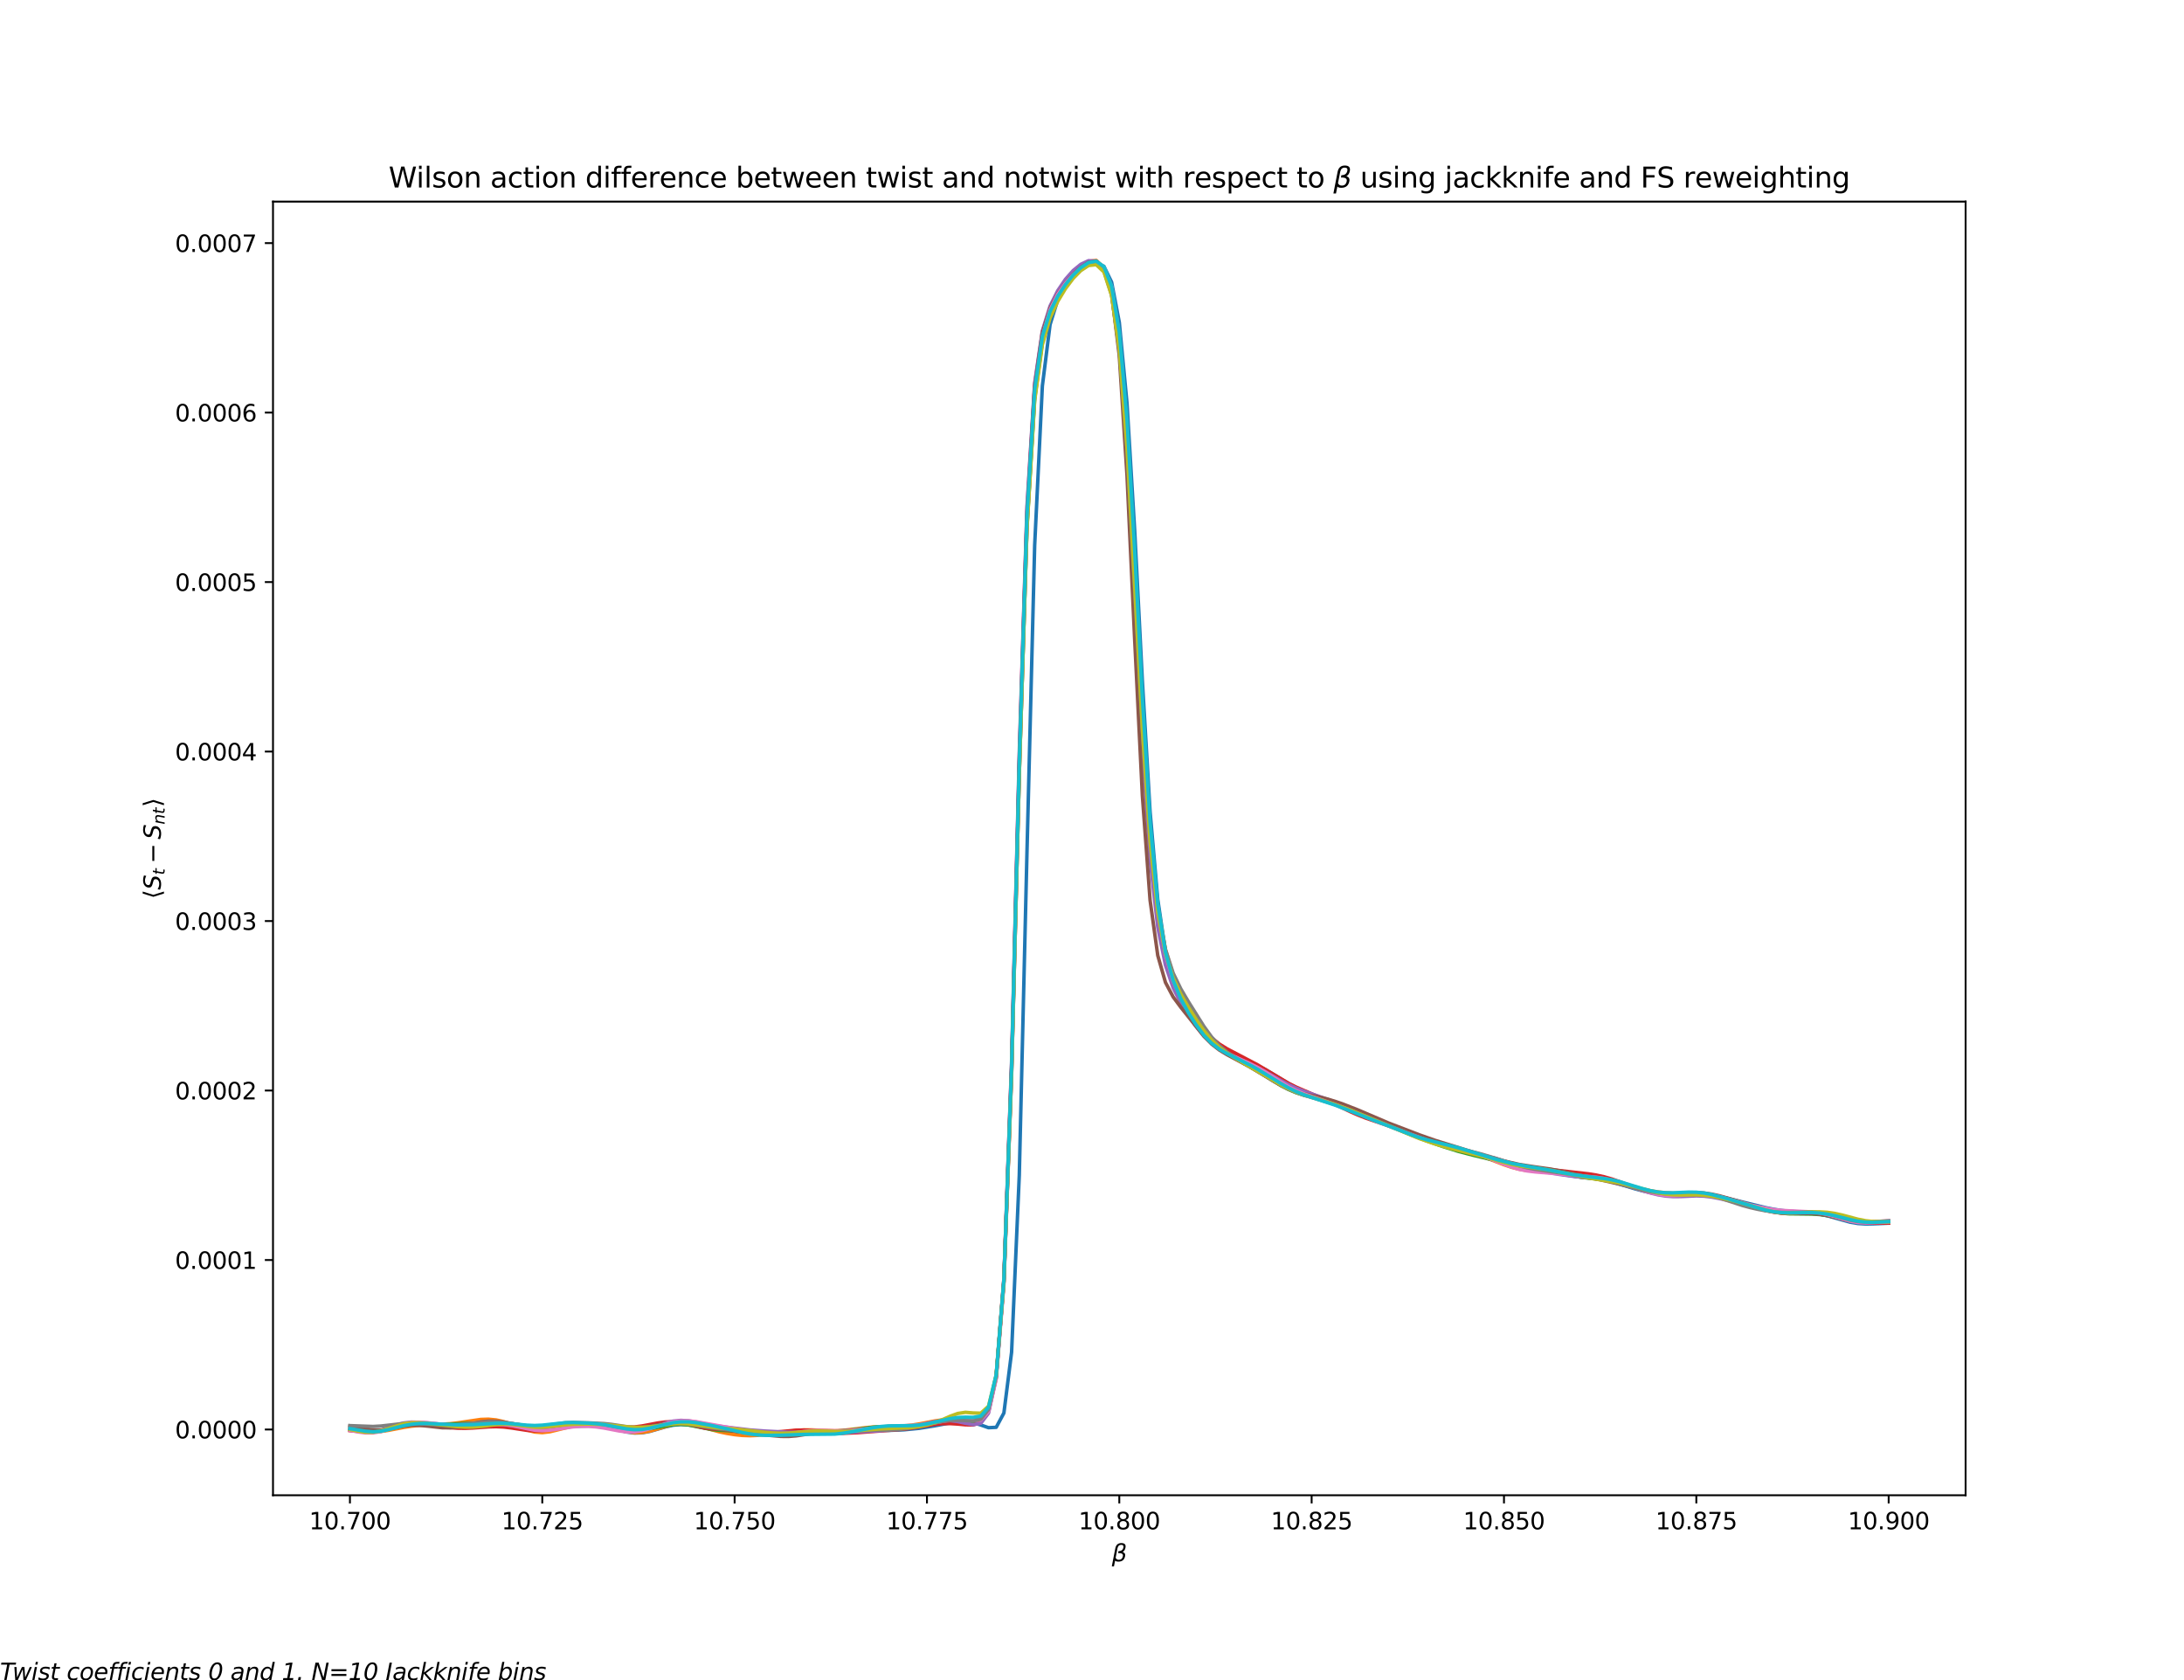 <?xml version="1.0" encoding="utf-8" standalone="no"?>
<!DOCTYPE svg PUBLIC "-//W3C//DTD SVG 1.1//EN"
  "http://www.w3.org/Graphics/SVG/1.1/DTD/svg11.dtd">
<svg xmlns:xlink="http://www.w3.org/1999/xlink" width="936pt" height="720pt" viewBox="0 0 936 720" xmlns="http://www.w3.org/2000/svg" version="1.1">
 <defs>
  <style type="text/css">*{stroke-linejoin: round; stroke-linecap: butt}</style>
 </defs>
 <g id="figure_1">
  <g id="patch_1">
   <path d="M 0 720 
L 936 720 
L 936 0 
L 0 0 
z
" style="fill: #ffffff"/>
  </g>
  <g id="axes_1">
   <g id="patch_2">
    <path d="M 117 640.8 
L 842.4 640.8 
L 842.4 86.4 
L 117 86.4 
z
" style="fill: #ffffff"/>
   </g>
   <g id="matplotlib.axis_1">
    <g id="xtick_1">
     <g id="line2d_1">
      <defs>
       <path id="m0bec76d133" d="M 0 0 
L 0 3.5 
" style="stroke: #000000; stroke-width: 0.8"/>
      </defs>
      <g>
       <use xlink:href="#m0bec76d133" x="149.973" y="640.8" style="stroke: #000000; stroke-width: 0.8"/>
      </g>
     </g>
     <g id="text_1">
      <!-- 10.700 -->
      <g transform="translate(132.477 655.398) scale(0.1 -0.1)">
       <defs>
        <path id="DejaVuSans-31" d="M 794 531 
L 1825 531 
L 1825 4091 
L 703 3866 
L 703 4441 
L 1819 4666 
L 2450 4666 
L 2450 531 
L 3481 531 
L 3481 0 
L 794 0 
L 794 531 
z
" transform="scale(0.016)"/>
        <path id="DejaVuSans-30" d="M 2034 4250 
Q 1547 4250 1301 3770 
Q 1056 3291 1056 2328 
Q 1056 1369 1301 889 
Q 1547 409 2034 409 
Q 2525 409 2770 889 
Q 3016 1369 3016 2328 
Q 3016 3291 2770 3770 
Q 2525 4250 2034 4250 
z
M 2034 4750 
Q 2819 4750 3233 4129 
Q 3647 3509 3647 2328 
Q 3647 1150 3233 529 
Q 2819 -91 2034 -91 
Q 1250 -91 836 529 
Q 422 1150 422 2328 
Q 422 3509 836 4129 
Q 1250 4750 2034 4750 
z
" transform="scale(0.016)"/>
        <path id="DejaVuSans-2e" d="M 684 794 
L 1344 794 
L 1344 0 
L 684 0 
L 684 794 
z
" transform="scale(0.016)"/>
        <path id="DejaVuSans-37" d="M 525 4666 
L 3525 4666 
L 3525 4397 
L 1831 0 
L 1172 0 
L 2766 4134 
L 525 4134 
L 525 4666 
z
" transform="scale(0.016)"/>
       </defs>
       <use xlink:href="#DejaVuSans-31"/>
       <use xlink:href="#DejaVuSans-30" x="63.623"/>
       <use xlink:href="#DejaVuSans-2e" x="127.246"/>
       <use xlink:href="#DejaVuSans-37" x="159.033"/>
       <use xlink:href="#DejaVuSans-30" x="222.656"/>
       <use xlink:href="#DejaVuSans-30" x="286.279"/>
      </g>
     </g>
    </g>
    <g id="xtick_2">
     <g id="line2d_2">
      <g>
       <use xlink:href="#m0bec76d133" x="232.405" y="640.8" style="stroke: #000000; stroke-width: 0.8"/>
      </g>
     </g>
     <g id="text_2">
      <!-- 10.725 -->
      <g transform="translate(214.909 655.398) scale(0.1 -0.1)">
       <defs>
        <path id="DejaVuSans-32" d="M 1228 531 
L 3431 531 
L 3431 0 
L 469 0 
L 469 531 
Q 828 903 1448 1529 
Q 2069 2156 2228 2338 
Q 2531 2678 2651 2914 
Q 2772 3150 2772 3378 
Q 2772 3750 2511 3984 
Q 2250 4219 1831 4219 
Q 1534 4219 1204 4116 
Q 875 4013 500 3803 
L 500 4441 
Q 881 4594 1212 4672 
Q 1544 4750 1819 4750 
Q 2544 4750 2975 4387 
Q 3406 4025 3406 3419 
Q 3406 3131 3298 2873 
Q 3191 2616 2906 2266 
Q 2828 2175 2409 1742 
Q 1991 1309 1228 531 
z
" transform="scale(0.016)"/>
        <path id="DejaVuSans-35" d="M 691 4666 
L 3169 4666 
L 3169 4134 
L 1269 4134 
L 1269 2991 
Q 1406 3038 1543 3061 
Q 1681 3084 1819 3084 
Q 2600 3084 3056 2656 
Q 3513 2228 3513 1497 
Q 3513 744 3044 326 
Q 2575 -91 1722 -91 
Q 1428 -91 1123 -41 
Q 819 9 494 109 
L 494 744 
Q 775 591 1075 516 
Q 1375 441 1709 441 
Q 2250 441 2565 725 
Q 2881 1009 2881 1497 
Q 2881 1984 2565 2268 
Q 2250 2553 1709 2553 
Q 1456 2553 1204 2497 
Q 953 2441 691 2322 
L 691 4666 
z
" transform="scale(0.016)"/>
       </defs>
       <use xlink:href="#DejaVuSans-31"/>
       <use xlink:href="#DejaVuSans-30" x="63.623"/>
       <use xlink:href="#DejaVuSans-2e" x="127.246"/>
       <use xlink:href="#DejaVuSans-37" x="159.033"/>
       <use xlink:href="#DejaVuSans-32" x="222.656"/>
       <use xlink:href="#DejaVuSans-35" x="286.279"/>
      </g>
     </g>
    </g>
    <g id="xtick_3">
     <g id="line2d_3">
      <g>
       <use xlink:href="#m0bec76d133" x="314.836" y="640.8" style="stroke: #000000; stroke-width: 0.8"/>
      </g>
     </g>
     <g id="text_3">
      <!-- 10.750 -->
      <g transform="translate(297.341 655.398) scale(0.1 -0.1)">
       <use xlink:href="#DejaVuSans-31"/>
       <use xlink:href="#DejaVuSans-30" x="63.623"/>
       <use xlink:href="#DejaVuSans-2e" x="127.246"/>
       <use xlink:href="#DejaVuSans-37" x="159.033"/>
       <use xlink:href="#DejaVuSans-35" x="222.656"/>
       <use xlink:href="#DejaVuSans-30" x="286.279"/>
      </g>
     </g>
    </g>
    <g id="xtick_4">
     <g id="line2d_4">
      <g>
       <use xlink:href="#m0bec76d133" x="397.268" y="640.8" style="stroke: #000000; stroke-width: 0.8"/>
      </g>
     </g>
     <g id="text_4">
      <!-- 10.775 -->
      <g transform="translate(379.773 655.398) scale(0.1 -0.1)">
       <use xlink:href="#DejaVuSans-31"/>
       <use xlink:href="#DejaVuSans-30" x="63.623"/>
       <use xlink:href="#DejaVuSans-2e" x="127.246"/>
       <use xlink:href="#DejaVuSans-37" x="159.033"/>
       <use xlink:href="#DejaVuSans-37" x="222.656"/>
       <use xlink:href="#DejaVuSans-35" x="286.279"/>
      </g>
     </g>
    </g>
    <g id="xtick_5">
     <g id="line2d_5">
      <g>
       <use xlink:href="#m0bec76d133" x="479.7" y="640.8" style="stroke: #000000; stroke-width: 0.8"/>
      </g>
     </g>
     <g id="text_5">
      <!-- 10.800 -->
      <g transform="translate(462.205 655.398) scale(0.1 -0.1)">
       <defs>
        <path id="DejaVuSans-38" d="M 2034 2216 
Q 1584 2216 1326 1975 
Q 1069 1734 1069 1313 
Q 1069 891 1326 650 
Q 1584 409 2034 409 
Q 2484 409 2743 651 
Q 3003 894 3003 1313 
Q 3003 1734 2745 1975 
Q 2488 2216 2034 2216 
z
M 1403 2484 
Q 997 2584 770 2862 
Q 544 3141 544 3541 
Q 544 4100 942 4425 
Q 1341 4750 2034 4750 
Q 2731 4750 3128 4425 
Q 3525 4100 3525 3541 
Q 3525 3141 3298 2862 
Q 3072 2584 2669 2484 
Q 3125 2378 3379 2068 
Q 3634 1759 3634 1313 
Q 3634 634 3220 271 
Q 2806 -91 2034 -91 
Q 1263 -91 848 271 
Q 434 634 434 1313 
Q 434 1759 690 2068 
Q 947 2378 1403 2484 
z
M 1172 3481 
Q 1172 3119 1398 2916 
Q 1625 2713 2034 2713 
Q 2441 2713 2670 2916 
Q 2900 3119 2900 3481 
Q 2900 3844 2670 4047 
Q 2441 4250 2034 4250 
Q 1625 4250 1398 4047 
Q 1172 3844 1172 3481 
z
" transform="scale(0.016)"/>
       </defs>
       <use xlink:href="#DejaVuSans-31"/>
       <use xlink:href="#DejaVuSans-30" x="63.623"/>
       <use xlink:href="#DejaVuSans-2e" x="127.246"/>
       <use xlink:href="#DejaVuSans-38" x="159.033"/>
       <use xlink:href="#DejaVuSans-30" x="222.656"/>
       <use xlink:href="#DejaVuSans-30" x="286.279"/>
      </g>
     </g>
    </g>
    <g id="xtick_6">
     <g id="line2d_6">
      <g>
       <use xlink:href="#m0bec76d133" x="562.132" y="640.8" style="stroke: #000000; stroke-width: 0.8"/>
      </g>
     </g>
     <g id="text_6">
      <!-- 10.825 -->
      <g transform="translate(544.637 655.398) scale(0.1 -0.1)">
       <use xlink:href="#DejaVuSans-31"/>
       <use xlink:href="#DejaVuSans-30" x="63.623"/>
       <use xlink:href="#DejaVuSans-2e" x="127.246"/>
       <use xlink:href="#DejaVuSans-38" x="159.033"/>
       <use xlink:href="#DejaVuSans-32" x="222.656"/>
       <use xlink:href="#DejaVuSans-35" x="286.279"/>
      </g>
     </g>
    </g>
    <g id="xtick_7">
     <g id="line2d_7">
      <g>
       <use xlink:href="#m0bec76d133" x="644.564" y="640.8" style="stroke: #000000; stroke-width: 0.8"/>
      </g>
     </g>
     <g id="text_7">
      <!-- 10.850 -->
      <g transform="translate(627.068 655.398) scale(0.1 -0.1)">
       <use xlink:href="#DejaVuSans-31"/>
       <use xlink:href="#DejaVuSans-30" x="63.623"/>
       <use xlink:href="#DejaVuSans-2e" x="127.246"/>
       <use xlink:href="#DejaVuSans-38" x="159.033"/>
       <use xlink:href="#DejaVuSans-35" x="222.656"/>
       <use xlink:href="#DejaVuSans-30" x="286.279"/>
      </g>
     </g>
    </g>
    <g id="xtick_8">
     <g id="line2d_8">
      <g>
       <use xlink:href="#m0bec76d133" x="726.995" y="640.8" style="stroke: #000000; stroke-width: 0.8"/>
      </g>
     </g>
     <g id="text_8">
      <!-- 10.875 -->
      <g transform="translate(709.5 655.398) scale(0.1 -0.1)">
       <use xlink:href="#DejaVuSans-31"/>
       <use xlink:href="#DejaVuSans-30" x="63.623"/>
       <use xlink:href="#DejaVuSans-2e" x="127.246"/>
       <use xlink:href="#DejaVuSans-38" x="159.033"/>
       <use xlink:href="#DejaVuSans-37" x="222.656"/>
       <use xlink:href="#DejaVuSans-35" x="286.279"/>
      </g>
     </g>
    </g>
    <g id="xtick_9">
     <g id="line2d_9">
      <g>
       <use xlink:href="#m0bec76d133" x="809.427" y="640.8" style="stroke: #000000; stroke-width: 0.8"/>
      </g>
     </g>
     <g id="text_9">
      <!-- 10.900 -->
      <g transform="translate(791.932 655.398) scale(0.1 -0.1)">
       <defs>
        <path id="DejaVuSans-39" d="M 703 97 
L 703 672 
Q 941 559 1184 500 
Q 1428 441 1663 441 
Q 2288 441 2617 861 
Q 2947 1281 2994 2138 
Q 2813 1869 2534 1725 
Q 2256 1581 1919 1581 
Q 1219 1581 811 2004 
Q 403 2428 403 3163 
Q 403 3881 828 4315 
Q 1253 4750 1959 4750 
Q 2769 4750 3195 4129 
Q 3622 3509 3622 2328 
Q 3622 1225 3098 567 
Q 2575 -91 1691 -91 
Q 1453 -91 1209 -44 
Q 966 3 703 97 
z
M 1959 2075 
Q 2384 2075 2632 2365 
Q 2881 2656 2881 3163 
Q 2881 3666 2632 3958 
Q 2384 4250 1959 4250 
Q 1534 4250 1286 3958 
Q 1038 3666 1038 3163 
Q 1038 2656 1286 2365 
Q 1534 2075 1959 2075 
z
" transform="scale(0.016)"/>
       </defs>
       <use xlink:href="#DejaVuSans-31"/>
       <use xlink:href="#DejaVuSans-30" x="63.623"/>
       <use xlink:href="#DejaVuSans-2e" x="127.246"/>
       <use xlink:href="#DejaVuSans-39" x="159.033"/>
       <use xlink:href="#DejaVuSans-30" x="222.656"/>
       <use xlink:href="#DejaVuSans-30" x="286.279"/>
      </g>
     </g>
    </g>
    <g id="text_10">
     <!-- $\beta$ -->
     <g transform="translate(476.5 669.178) scale(0.1 -0.1)">
      <defs>
       <path id="DejaVuSans-Oblique-3b2" d="M 872 216 
L 572 -1331 
L -6 -1331 
L 928 3478 
Q 1206 4903 2538 4903 
Q 3888 4903 3659 3700 
Q 3503 2844 2894 2531 
Q 3713 2250 3553 1416 
Q 3272 -69 1759 -66 
Q 1097 -63 872 216 
z
M 1019 966 
Q 1259 422 1875 425 
Q 2775 425 2966 1406 
Q 3138 2288 1675 2219 
L 1778 2750 
Q 2909 2731 3106 3750 
Q 3241 4438 2509 4434 
Q 1691 4434 1503 3459 
L 1019 966 
z
" transform="scale(0.016)"/>
      </defs>
      <use xlink:href="#DejaVuSans-Oblique-3b2" transform="translate(0 0.391)"/>
     </g>
    </g>
   </g>
   <g id="matplotlib.axis_2">
    <g id="ytick_1">
     <g id="line2d_10">
      <defs>
       <path id="mae30ba241a" d="M 0 0 
L -3.5 0 
" style="stroke: #000000; stroke-width: 0.8"/>
      </defs>
      <g>
       <use xlink:href="#mae30ba241a" x="117" y="612.619" style="stroke: #000000; stroke-width: 0.8"/>
      </g>
     </g>
     <g id="text_11">
      <!-- 0.0000 -->
      <g transform="translate(75.009 616.418) scale(0.1 -0.1)">
       <use xlink:href="#DejaVuSans-30"/>
       <use xlink:href="#DejaVuSans-2e" x="63.623"/>
       <use xlink:href="#DejaVuSans-30" x="95.41"/>
       <use xlink:href="#DejaVuSans-30" x="159.033"/>
       <use xlink:href="#DejaVuSans-30" x="222.656"/>
       <use xlink:href="#DejaVuSans-30" x="286.279"/>
      </g>
     </g>
    </g>
    <g id="ytick_2">
     <g id="line2d_11">
      <g>
       <use xlink:href="#mae30ba241a" x="117" y="539.984" style="stroke: #000000; stroke-width: 0.8"/>
      </g>
     </g>
     <g id="text_12">
      <!-- 0.0001 -->
      <g transform="translate(75.009 543.783) scale(0.1 -0.1)">
       <use xlink:href="#DejaVuSans-30"/>
       <use xlink:href="#DejaVuSans-2e" x="63.623"/>
       <use xlink:href="#DejaVuSans-30" x="95.41"/>
       <use xlink:href="#DejaVuSans-30" x="159.033"/>
       <use xlink:href="#DejaVuSans-30" x="222.656"/>
       <use xlink:href="#DejaVuSans-31" x="286.279"/>
      </g>
     </g>
    </g>
    <g id="ytick_3">
     <g id="line2d_12">
      <g>
       <use xlink:href="#mae30ba241a" x="117" y="467.349" style="stroke: #000000; stroke-width: 0.8"/>
      </g>
     </g>
     <g id="text_13">
      <!-- 0.0002 -->
      <g transform="translate(75.009 471.148) scale(0.1 -0.1)">
       <use xlink:href="#DejaVuSans-30"/>
       <use xlink:href="#DejaVuSans-2e" x="63.623"/>
       <use xlink:href="#DejaVuSans-30" x="95.41"/>
       <use xlink:href="#DejaVuSans-30" x="159.033"/>
       <use xlink:href="#DejaVuSans-30" x="222.656"/>
       <use xlink:href="#DejaVuSans-32" x="286.279"/>
      </g>
     </g>
    </g>
    <g id="ytick_4">
     <g id="line2d_13">
      <g>
       <use xlink:href="#mae30ba241a" x="117" y="394.714" style="stroke: #000000; stroke-width: 0.8"/>
      </g>
     </g>
     <g id="text_14">
      <!-- 0.0003 -->
      <g transform="translate(75.009 398.513) scale(0.1 -0.1)">
       <defs>
        <path id="DejaVuSans-33" d="M 2597 2516 
Q 3050 2419 3304 2112 
Q 3559 1806 3559 1356 
Q 3559 666 3084 287 
Q 2609 -91 1734 -91 
Q 1441 -91 1130 -33 
Q 819 25 488 141 
L 488 750 
Q 750 597 1062 519 
Q 1375 441 1716 441 
Q 2309 441 2620 675 
Q 2931 909 2931 1356 
Q 2931 1769 2642 2001 
Q 2353 2234 1838 2234 
L 1294 2234 
L 1294 2753 
L 1863 2753 
Q 2328 2753 2575 2939 
Q 2822 3125 2822 3475 
Q 2822 3834 2567 4026 
Q 2313 4219 1838 4219 
Q 1578 4219 1281 4162 
Q 984 4106 628 3988 
L 628 4550 
Q 988 4650 1302 4700 
Q 1616 4750 1894 4750 
Q 2613 4750 3031 4423 
Q 3450 4097 3450 3541 
Q 3450 3153 3228 2886 
Q 3006 2619 2597 2516 
z
" transform="scale(0.016)"/>
       </defs>
       <use xlink:href="#DejaVuSans-30"/>
       <use xlink:href="#DejaVuSans-2e" x="63.623"/>
       <use xlink:href="#DejaVuSans-30" x="95.41"/>
       <use xlink:href="#DejaVuSans-30" x="159.033"/>
       <use xlink:href="#DejaVuSans-30" x="222.656"/>
       <use xlink:href="#DejaVuSans-33" x="286.279"/>
      </g>
     </g>
    </g>
    <g id="ytick_5">
     <g id="line2d_14">
      <g>
       <use xlink:href="#mae30ba241a" x="117" y="322.079" style="stroke: #000000; stroke-width: 0.8"/>
      </g>
     </g>
     <g id="text_15">
      <!-- 0.0004 -->
      <g transform="translate(75.009 325.878) scale(0.1 -0.1)">
       <defs>
        <path id="DejaVuSans-34" d="M 2419 4116 
L 825 1625 
L 2419 1625 
L 2419 4116 
z
M 2253 4666 
L 3047 4666 
L 3047 1625 
L 3713 1625 
L 3713 1100 
L 3047 1100 
L 3047 0 
L 2419 0 
L 2419 1100 
L 313 1100 
L 313 1709 
L 2253 4666 
z
" transform="scale(0.016)"/>
       </defs>
       <use xlink:href="#DejaVuSans-30"/>
       <use xlink:href="#DejaVuSans-2e" x="63.623"/>
       <use xlink:href="#DejaVuSans-30" x="95.41"/>
       <use xlink:href="#DejaVuSans-30" x="159.033"/>
       <use xlink:href="#DejaVuSans-30" x="222.656"/>
       <use xlink:href="#DejaVuSans-34" x="286.279"/>
      </g>
     </g>
    </g>
    <g id="ytick_6">
     <g id="line2d_15">
      <g>
       <use xlink:href="#mae30ba241a" x="117" y="249.444" style="stroke: #000000; stroke-width: 0.8"/>
      </g>
     </g>
     <g id="text_16">
      <!-- 0.0005 -->
      <g transform="translate(75.009 253.244) scale(0.1 -0.1)">
       <use xlink:href="#DejaVuSans-30"/>
       <use xlink:href="#DejaVuSans-2e" x="63.623"/>
       <use xlink:href="#DejaVuSans-30" x="95.41"/>
       <use xlink:href="#DejaVuSans-30" x="159.033"/>
       <use xlink:href="#DejaVuSans-30" x="222.656"/>
       <use xlink:href="#DejaVuSans-35" x="286.279"/>
      </g>
     </g>
    </g>
    <g id="ytick_7">
     <g id="line2d_16">
      <g>
       <use xlink:href="#mae30ba241a" x="117" y="176.81" style="stroke: #000000; stroke-width: 0.8"/>
      </g>
     </g>
     <g id="text_17">
      <!-- 0.0006 -->
      <g transform="translate(75.009 180.609) scale(0.1 -0.1)">
       <defs>
        <path id="DejaVuSans-36" d="M 2113 2584 
Q 1688 2584 1439 2293 
Q 1191 2003 1191 1497 
Q 1191 994 1439 701 
Q 1688 409 2113 409 
Q 2538 409 2786 701 
Q 3034 994 3034 1497 
Q 3034 2003 2786 2293 
Q 2538 2584 2113 2584 
z
M 3366 4563 
L 3366 3988 
Q 3128 4100 2886 4159 
Q 2644 4219 2406 4219 
Q 1781 4219 1451 3797 
Q 1122 3375 1075 2522 
Q 1259 2794 1537 2939 
Q 1816 3084 2150 3084 
Q 2853 3084 3261 2657 
Q 3669 2231 3669 1497 
Q 3669 778 3244 343 
Q 2819 -91 2113 -91 
Q 1303 -91 875 529 
Q 447 1150 447 2328 
Q 447 3434 972 4092 
Q 1497 4750 2381 4750 
Q 2619 4750 2861 4703 
Q 3103 4656 3366 4563 
z
" transform="scale(0.016)"/>
       </defs>
       <use xlink:href="#DejaVuSans-30"/>
       <use xlink:href="#DejaVuSans-2e" x="63.623"/>
       <use xlink:href="#DejaVuSans-30" x="95.41"/>
       <use xlink:href="#DejaVuSans-30" x="159.033"/>
       <use xlink:href="#DejaVuSans-30" x="222.656"/>
       <use xlink:href="#DejaVuSans-36" x="286.279"/>
      </g>
     </g>
    </g>
    <g id="ytick_8">
     <g id="line2d_17">
      <g>
       <use xlink:href="#mae30ba241a" x="117" y="104.175" style="stroke: #000000; stroke-width: 0.8"/>
      </g>
     </g>
     <g id="text_18">
      <!-- 0.0007 -->
      <g transform="translate(75.009 107.974) scale(0.1 -0.1)">
       <use xlink:href="#DejaVuSans-30"/>
       <use xlink:href="#DejaVuSans-2e" x="63.623"/>
       <use xlink:href="#DejaVuSans-30" x="95.41"/>
       <use xlink:href="#DejaVuSans-30" x="159.033"/>
       <use xlink:href="#DejaVuSans-30" x="222.656"/>
       <use xlink:href="#DejaVuSans-37" x="286.279"/>
      </g>
     </g>
    </g>
    <g id="text_19">
     <!-- $\langle S_{t} - S_{nt} \rangle$ -->
     <g transform="translate(68.93 385.25) rotate(-90) scale(0.1 -0.1)">
      <defs>
       <path id="DejaVuSans-27e8" d="M 572 2006 
L 1453 4856 
L 1984 4856 
L 1103 2006 
L 1984 -844 
L 1453 -844 
L 572 2006 
z
" transform="scale(0.016)"/>
       <path id="DejaVuSans-Oblique-53" d="M 3859 4513 
L 3738 3897 
Q 3422 4066 3111 4152 
Q 2800 4238 2509 4238 
Q 1944 4238 1609 3991 
Q 1275 3744 1275 3334 
Q 1275 3109 1398 2989 
Q 1522 2869 2034 2731 
L 2413 2638 
Q 3053 2472 3303 2217 
Q 3553 1963 3553 1503 
Q 3553 797 2998 353 
Q 2444 -91 1538 -91 
Q 1166 -91 791 -17 
Q 416 56 38 206 
L 166 856 
Q 513 641 861 531 
Q 1209 422 1556 422 
Q 2147 422 2503 684 
Q 2859 947 2859 1369 
Q 2859 1650 2717 1795 
Q 2575 1941 2106 2059 
L 1728 2156 
Q 1081 2325 845 2545 
Q 609 2766 609 3163 
Q 609 3859 1145 4304 
Q 1681 4750 2541 4750 
Q 2875 4750 3203 4690 
Q 3531 4631 3859 4513 
z
" transform="scale(0.016)"/>
       <path id="DejaVuSans-Oblique-74" d="M 2706 3500 
L 2619 3053 
L 1472 3053 
L 1100 1153 
Q 1081 1047 1072 975 
Q 1063 903 1063 863 
Q 1063 663 1183 572 
Q 1303 481 1569 481 
L 2150 481 
L 2053 0 
L 1503 0 
Q 991 0 739 200 
Q 488 400 488 806 
Q 488 878 497 964 
Q 506 1050 525 1153 
L 897 3053 
L 409 3053 
L 500 3500 
L 978 3500 
L 1172 4494 
L 1747 4494 
L 1556 3500 
L 2706 3500 
z
" transform="scale(0.016)"/>
       <path id="DejaVuSans-2212" d="M 678 2272 
L 4684 2272 
L 4684 1741 
L 678 1741 
L 678 2272 
z
" transform="scale(0.016)"/>
       <path id="DejaVuSans-Oblique-6e" d="M 3566 2113 
L 3156 0 
L 2578 0 
L 2988 2091 
Q 3016 2238 3031 2350 
Q 3047 2463 3047 2528 
Q 3047 2791 2881 2937 
Q 2716 3084 2419 3084 
Q 1956 3084 1622 2776 
Q 1288 2469 1184 1941 
L 800 0 
L 225 0 
L 903 3500 
L 1478 3500 
L 1363 2950 
Q 1603 3253 1940 3418 
Q 2278 3584 2650 3584 
Q 3113 3584 3367 3334 
Q 3622 3084 3622 2631 
Q 3622 2519 3608 2391 
Q 3594 2263 3566 2113 
z
" transform="scale(0.016)"/>
       <path id="DejaVuSans-27e9" d="M 1925 2006 
L 1044 -844 
L 513 -844 
L 1394 2006 
L 513 4856 
L 1044 4856 
L 1925 2006 
z
" transform="scale(0.016)"/>
      </defs>
      <use xlink:href="#DejaVuSans-27e8" transform="translate(0 0.125)"/>
      <use xlink:href="#DejaVuSans-Oblique-53" transform="translate(39.014 0.125)"/>
      <use xlink:href="#DejaVuSans-Oblique-74" transform="translate(102.49 -16.281) scale(0.7)"/>
      <use xlink:href="#DejaVuSans-2212" transform="translate(152.153 0.125)"/>
      <use xlink:href="#DejaVuSans-Oblique-53" transform="translate(255.425 0.125)"/>
      <use xlink:href="#DejaVuSans-Oblique-6e" transform="translate(318.901 -16.281) scale(0.7)"/>
      <use xlink:href="#DejaVuSans-Oblique-74" transform="translate(363.267 -16.281) scale(0.7)"/>
      <use xlink:href="#DejaVuSans-27e9" transform="translate(393.447 0.125)"/>
     </g>
    </g>
   </g>
   <g id="line2d_18">
    <path d="M 149.973 612.654 
L 156.567 613.505 
L 159.865 613.685 
L 163.162 613.422 
L 166.459 612.716 
L 173.054 610.926 
L 176.351 610.386 
L 179.648 610.247 
L 182.945 610.445 
L 192.837 611.481 
L 196.135 611.604 
L 199.432 611.588 
L 206.026 611.236 
L 209.324 611.019 
L 212.621 610.921 
L 215.918 611.047 
L 219.215 611.424 
L 225.81 612.511 
L 229.107 612.823 
L 232.405 612.781 
L 235.702 612.432 
L 242.296 611.549 
L 245.594 611.269 
L 252.188 611.044 
L 255.485 611.145 
L 258.783 611.496 
L 262.08 612.128 
L 268.675 613.702 
L 271.972 614.122 
L 275.269 614.017 
L 278.566 613.399 
L 285.161 611.511 
L 288.458 610.786 
L 291.755 610.472 
L 295.053 610.626 
L 298.35 611.158 
L 304.945 612.481 
L 308.242 612.939 
L 318.134 613.882 
L 321.431 614.124 
L 328.025 614.287 
L 341.215 614.162 
L 357.701 613.509 
L 367.593 612.822 
L 370.89 612.786 
L 380.782 613.006 
L 387.376 612.742 
L 393.971 612.108 
L 400.565 611.049 
L 407.16 609.783 
L 410.457 609.323 
L 413.755 609.224 
L 417.052 609.676 
L 420.349 610.689 
L 423.646 611.844 
L 426.944 611.681 
L 430.241 605.55 
L 433.538 579.499 
L 436.835 503.666 
L 440.133 365.203 
L 443.43 233.754 
L 446.727 165.426 
L 450.025 139.107 
L 453.322 128.472 
L 456.619 122.752 
L 459.916 118.772 
L 463.214 115.735 
L 466.511 113.549 
L 469.808 112.602 
L 473.105 114.123 
L 476.403 120.918 
L 479.7 138.187 
L 482.997 172.802 
L 486.295 227.477 
L 489.592 291.981 
L 492.889 347.829 
L 496.186 385.51 
L 499.484 407.677 
L 502.781 420.427 
L 506.078 428.318 
L 509.375 433.936 
L 512.673 438.51 
L 515.97 442.421 
L 519.267 445.673 
L 522.565 448.265 
L 525.862 450.328 
L 529.159 452.058 
L 542.348 458.4 
L 548.943 462.373 
L 552.24 464.383 
L 555.537 466.196 
L 558.835 467.736 
L 562.132 469.028 
L 568.726 471.236 
L 575.321 473.423 
L 581.915 475.92 
L 591.807 480.251 
L 608.294 487.402 
L 611.591 488.676 
L 618.185 490.825 
L 644.564 498.374 
L 651.158 499.916 
L 664.347 502.309 
L 670.942 503.508 
L 677.536 504.412 
L 684.131 505.169 
L 687.428 505.711 
L 690.725 506.463 
L 697.32 508.44 
L 700.617 509.447 
L 703.915 510.334 
L 707.212 511.058 
L 710.509 511.591 
L 713.806 511.898 
L 717.104 511.956 
L 726.995 511.461 
L 730.293 511.599 
L 733.59 512.04 
L 736.887 512.722 
L 756.671 517.548 
L 759.968 518.207 
L 763.265 518.726 
L 766.563 519.088 
L 776.455 519.824 
L 779.752 520.303 
L 783.049 521.021 
L 792.941 523.772 
L 796.238 524.33 
L 799.535 524.541 
L 802.833 524.483 
L 809.427 524.188 
L 809.427 524.188 
" clip-path="url(#p8983e9c142)" style="fill: none; stroke: #1f77b4; stroke-width: 1.5; stroke-linecap: square"/>
   </g>
   <g id="line2d_19">
    <path d="M 149.973 612.408 
L 156.567 613.325 
L 159.865 613.576 
L 163.162 613.452 
L 166.459 612.975 
L 173.054 611.705 
L 176.351 611.204 
L 179.648 610.849 
L 186.243 610.504 
L 192.837 610.152 
L 196.135 609.769 
L 206.026 608.307 
L 209.324 608.202 
L 212.621 608.518 
L 215.918 609.269 
L 219.215 610.364 
L 225.81 612.843 
L 229.107 613.696 
L 232.405 613.954 
L 235.702 613.574 
L 245.594 611.14 
L 248.891 610.744 
L 252.188 610.659 
L 255.485 610.849 
L 258.783 611.305 
L 262.08 612.003 
L 268.675 613.58 
L 271.972 613.997 
L 275.269 613.911 
L 278.566 613.314 
L 288.458 610.465 
L 291.755 610.049 
L 295.053 610.191 
L 298.35 610.838 
L 308.242 613.607 
L 311.539 614.293 
L 314.836 614.821 
L 318.134 615.165 
L 321.431 615.271 
L 324.728 615.127 
L 331.323 614.353 
L 341.215 613.033 
L 344.512 612.804 
L 347.809 612.79 
L 357.701 613.187 
L 360.998 613.034 
L 367.593 612.252 
L 370.89 611.846 
L 374.187 611.558 
L 380.782 611.342 
L 387.376 611.099 
L 390.674 610.756 
L 393.971 610.23 
L 400.565 608.968 
L 403.863 608.491 
L 407.16 608.238 
L 410.457 608.239 
L 417.052 608.703 
L 420.349 608.059 
L 423.646 603.982 
L 426.944 589.626 
L 430.241 548.781 
L 433.538 458.07 
L 436.835 327.482 
L 440.133 220.851 
L 443.43 166.122 
L 446.727 143.057 
L 450.025 132.498 
L 453.322 126.16 
L 456.619 121.352 
L 459.916 117.394 
L 463.214 114.22 
L 466.511 112.048 
L 469.808 111.6 
L 473.105 114.677 
L 476.403 124.967 
L 479.7 148.391 
L 482.997 190.604 
L 486.295 249.381 
L 489.592 310.205 
L 492.889 357.818 
L 496.186 388.57 
L 499.484 406.93 
L 502.781 418.138 
L 506.078 425.763 
L 509.375 431.845 
L 512.673 437.259 
L 515.97 442.056 
L 519.267 445.978 
L 522.565 448.939 
L 525.862 451.164 
L 532.456 454.785 
L 539.051 458.48 
L 545.645 462.324 
L 548.943 464.135 
L 552.24 465.753 
L 555.537 467.126 
L 558.835 468.264 
L 568.726 471.22 
L 572.024 472.417 
L 575.321 473.807 
L 588.51 479.887 
L 595.105 482.17 
L 598.402 483.296 
L 604.996 485.922 
L 611.591 488.603 
L 614.888 489.712 
L 621.483 491.476 
L 628.077 493.199 
L 631.375 494.211 
L 637.969 496.594 
L 644.564 499.156 
L 647.861 500.252 
L 651.158 501.082 
L 654.455 501.621 
L 661.05 502.151 
L 674.239 503.086 
L 680.834 503.666 
L 684.131 504.137 
L 687.428 504.814 
L 690.725 505.707 
L 700.617 508.801 
L 703.915 509.625 
L 707.212 510.285 
L 710.509 510.797 
L 713.806 511.158 
L 717.104 511.36 
L 730.293 511.68 
L 733.59 512.132 
L 736.887 512.812 
L 740.185 513.672 
L 746.779 515.698 
L 753.374 517.768 
L 756.671 518.654 
L 759.968 519.329 
L 763.265 519.73 
L 766.563 519.863 
L 776.455 519.814 
L 779.752 520.131 
L 783.049 520.731 
L 792.941 523.195 
L 796.238 523.669 
L 799.535 523.799 
L 806.13 523.409 
L 809.427 523.223 
L 809.427 523.223 
" clip-path="url(#p8983e9c142)" style="fill: none; stroke: #ff7f0e; stroke-width: 1.5; stroke-linecap: square"/>
   </g>
   <g id="line2d_20">
    <path d="M 149.973 612.852 
L 153.27 613.241 
L 156.567 613.494 
L 159.865 613.476 
L 163.162 613.075 
L 173.054 610.958 
L 176.351 610.578 
L 179.648 610.428 
L 192.837 610.339 
L 199.432 609.989 
L 202.729 609.938 
L 206.026 610.028 
L 212.621 610.553 
L 219.215 611.466 
L 225.81 612.587 
L 229.107 612.847 
L 232.405 612.693 
L 235.702 612.177 
L 242.296 610.953 
L 245.594 610.576 
L 248.891 610.377 
L 252.188 610.323 
L 255.485 610.418 
L 258.783 610.687 
L 265.377 611.658 
L 268.675 612.17 
L 271.972 612.511 
L 275.269 612.561 
L 278.566 612.275 
L 288.458 610.553 
L 291.755 610.389 
L 295.053 610.677 
L 304.945 612.634 
L 308.242 612.935 
L 314.836 613.24 
L 328.025 614.226 
L 331.323 614.25 
L 334.62 614.161 
L 341.215 613.666 
L 347.809 613.19 
L 354.404 613.253 
L 357.701 613.3 
L 360.998 613.189 
L 364.295 612.885 
L 374.187 611.635 
L 377.485 611.426 
L 390.674 611.08 
L 397.268 610.362 
L 403.863 609.477 
L 407.16 609.205 
L 410.457 609.197 
L 417.052 609.803 
L 420.349 609.164 
L 423.646 604.905 
L 426.944 590.201 
L 430.241 549.244 
L 433.538 459.702 
L 436.835 331.566 
L 440.133 226.14 
L 443.43 170.87 
L 446.727 146.674 
L 450.025 134.98 
L 453.322 127.721 
L 456.619 122.304 
L 459.916 118.067 
L 463.214 114.872 
L 466.511 112.788 
L 469.808 112.322 
L 473.105 115.015 
L 476.403 124.286 
L 479.7 145.972 
L 482.997 186.313 
L 486.295 244.553 
L 489.592 306.924 
L 492.889 356.85 
L 496.186 389.157 
L 499.484 408.018 
L 502.781 419.041 
L 506.078 426.195 
L 509.375 431.801 
L 512.673 436.902 
L 515.97 441.622 
L 519.267 445.681 
L 522.565 448.9 
L 525.862 451.393 
L 529.159 453.446 
L 539.051 459.129 
L 548.943 465.216 
L 552.24 466.922 
L 555.537 468.29 
L 558.835 469.344 
L 565.429 470.96 
L 572.024 472.645 
L 575.321 473.64 
L 578.618 474.76 
L 581.915 476.027 
L 588.51 478.963 
L 598.402 483.584 
L 604.996 486.428 
L 611.591 488.989 
L 618.185 491.286 
L 624.78 493.356 
L 631.375 495.086 
L 641.266 497.455 
L 651.158 500.011 
L 654.455 500.664 
L 670.942 503.399 
L 677.536 504.521 
L 684.131 505.269 
L 687.428 505.62 
L 690.725 506.107 
L 694.023 506.807 
L 697.32 507.711 
L 707.212 510.699 
L 710.509 511.442 
L 713.806 511.924 
L 717.104 512.119 
L 723.698 511.947 
L 726.995 511.892 
L 730.293 512.052 
L 733.59 512.468 
L 736.887 513.093 
L 743.482 514.663 
L 750.076 516.474 
L 756.671 518.441 
L 759.968 519.278 
L 763.265 519.868 
L 766.563 520.174 
L 773.157 520.249 
L 776.455 520.29 
L 779.752 520.49 
L 783.049 520.904 
L 789.644 522.234 
L 792.941 522.902 
L 796.238 523.37 
L 799.535 523.575 
L 809.427 523.606 
L 809.427 523.606 
" clip-path="url(#p8983e9c142)" style="fill: none; stroke: #2ca02c; stroke-width: 1.5; stroke-linecap: square"/>
   </g>
   <g id="line2d_21">
    <path d="M 149.973 613.093 
L 156.567 613.637 
L 159.865 613.664 
L 163.162 613.196 
L 166.459 612.269 
L 169.756 611.198 
L 173.054 610.368 
L 176.351 609.997 
L 179.648 610.073 
L 182.945 610.45 
L 189.54 611.445 
L 192.837 611.829 
L 196.135 612.054 
L 199.432 612.099 
L 202.729 611.972 
L 209.324 611.495 
L 212.621 611.41 
L 215.918 611.568 
L 219.215 611.963 
L 225.81 612.971 
L 229.107 613.207 
L 232.405 613.084 
L 235.702 612.646 
L 242.296 611.541 
L 245.594 611.149 
L 252.188 610.728 
L 255.485 610.697 
L 258.783 610.837 
L 268.675 611.648 
L 271.972 611.525 
L 275.269 611.088 
L 281.864 609.837 
L 285.161 609.392 
L 288.458 609.275 
L 291.755 609.574 
L 295.053 610.263 
L 301.647 611.917 
L 304.945 612.371 
L 314.836 612.843 
L 324.728 613.954 
L 328.025 613.997 
L 331.323 613.824 
L 341.215 612.919 
L 344.512 612.859 
L 347.809 613.06 
L 357.701 614.191 
L 360.998 614.271 
L 367.593 613.973 
L 387.376 612.483 
L 390.674 612.076 
L 400.565 610.45 
L 403.863 610.135 
L 407.16 610.084 
L 410.457 610.279 
L 413.755 610.593 
L 417.052 610.662 
L 420.349 609.536 
L 423.646 604.731 
L 426.944 589.58 
L 430.241 547.925 
L 433.538 456.202 
L 436.835 324.905 
L 440.133 218.765 
L 443.43 164.951 
L 446.727 142.409 
L 450.025 131.967 
L 453.322 125.61 
L 456.619 120.874 
L 459.916 117.161 
L 463.214 114.354 
L 466.511 112.543 
L 469.808 112.268 
L 473.105 115.088 
L 476.403 124.421 
L 479.7 146.12 
L 482.997 186.544 
L 486.295 245.135 
L 489.592 308.181 
L 492.889 358.906 
L 496.186 391.919 
L 499.484 411.198 
L 502.781 422.166 
L 506.078 428.754 
L 509.375 433.451 
L 512.673 437.564 
L 515.97 441.409 
L 519.267 444.761 
L 522.565 447.416 
L 525.862 449.463 
L 539.051 456.391 
L 552.24 464.248 
L 555.537 465.896 
L 562.132 468.746 
L 568.726 471.634 
L 578.618 476.377 
L 581.915 477.82 
L 585.213 479.128 
L 591.807 481.377 
L 598.402 483.525 
L 604.996 486.08 
L 611.591 488.721 
L 618.185 490.919 
L 624.78 492.826 
L 631.375 494.541 
L 644.564 497.699 
L 651.158 499.314 
L 654.455 499.942 
L 661.05 500.836 
L 680.834 503.063 
L 684.131 503.59 
L 687.428 504.307 
L 690.725 505.243 
L 697.32 507.556 
L 703.915 509.815 
L 707.212 510.772 
L 710.509 511.568 
L 713.806 512.146 
L 717.104 512.44 
L 720.401 512.447 
L 726.995 512.075 
L 730.293 512.068 
L 733.59 512.356 
L 736.887 512.948 
L 740.185 513.775 
L 746.779 515.782 
L 753.374 517.853 
L 756.671 518.755 
L 759.968 519.45 
L 763.265 519.871 
L 766.563 520.022 
L 776.455 519.923 
L 779.752 520.137 
L 783.049 520.604 
L 786.346 521.311 
L 792.941 522.996 
L 796.238 523.648 
L 799.535 524.027 
L 802.833 524.153 
L 809.427 524.128 
L 809.427 524.128 
" clip-path="url(#p8983e9c142)" style="fill: none; stroke: #d62728; stroke-width: 1.5; stroke-linecap: square"/>
   </g>
   <g id="line2d_22">
    <path d="M 149.973 612.183 
L 153.27 612.926 
L 156.567 613.5 
L 159.865 613.594 
L 163.162 613.01 
L 169.756 610.689 
L 173.054 609.815 
L 176.351 609.454 
L 179.648 609.521 
L 192.837 610.675 
L 196.135 610.765 
L 199.432 610.733 
L 212.621 610.222 
L 215.918 610.453 
L 225.81 611.757 
L 229.107 611.921 
L 232.405 611.753 
L 242.296 610.399 
L 245.594 610.274 
L 248.891 610.389 
L 255.485 611.022 
L 262.08 612.065 
L 265.377 612.659 
L 268.675 613.089 
L 271.972 613.147 
L 275.269 612.726 
L 278.566 611.887 
L 285.161 609.796 
L 288.458 609.034 
L 291.755 608.71 
L 295.053 608.879 
L 298.35 609.432 
L 304.945 610.759 
L 311.539 611.631 
L 321.431 612.809 
L 328.025 613.293 
L 337.917 613.788 
L 360.998 613.925 
L 377.485 613.151 
L 384.079 612.394 
L 390.674 611.322 
L 400.565 609.277 
L 403.863 608.85 
L 407.16 608.816 
L 410.457 609.224 
L 413.755 609.94 
L 417.052 610.535 
L 420.349 609.97 
L 423.646 605.635 
L 426.944 590.621 
L 430.241 548.275 
L 433.538 454.773 
L 436.835 322.358 
L 440.133 217.046 
L 443.43 164.157 
L 446.727 141.8 
L 450.025 131.153 
L 453.322 124.557 
L 456.619 119.684 
L 459.916 115.954 
L 463.214 113.258 
L 466.511 111.715 
L 469.808 111.891 
L 473.105 115.405 
L 476.403 125.925 
L 479.7 149.952 
L 482.997 194.361 
L 489.592 320.92 
L 492.889 368.588 
L 496.186 397.422 
L 499.484 413.655 
L 502.781 423.317 
L 506.078 429.953 
L 509.375 435.291 
L 512.673 439.966 
L 515.97 443.985 
L 519.267 447.178 
L 522.565 449.551 
L 525.862 451.342 
L 539.051 457.526 
L 545.645 461.19 
L 548.943 463.064 
L 552.24 464.81 
L 555.537 466.339 
L 558.835 467.634 
L 575.321 473.353 
L 581.915 476.201 
L 595.105 482.402 
L 601.699 485.117 
L 608.294 487.61 
L 614.888 489.738 
L 621.483 491.514 
L 641.266 496.543 
L 651.158 499.711 
L 654.455 500.599 
L 661.05 502.005 
L 667.645 503.195 
L 674.239 504.117 
L 687.428 505.378 
L 690.725 506.009 
L 694.023 506.892 
L 700.617 509.118 
L 703.915 510.234 
L 707.212 511.227 
L 710.509 512.03 
L 713.806 512.574 
L 717.104 512.814 
L 720.401 512.78 
L 726.995 512.5 
L 730.293 512.616 
L 733.59 513.015 
L 736.887 513.641 
L 753.374 517.35 
L 759.968 518.504 
L 763.265 518.888 
L 769.86 519.255 
L 776.455 519.59 
L 779.752 519.994 
L 783.049 520.623 
L 792.941 523.075 
L 796.238 523.563 
L 799.535 523.712 
L 802.833 523.585 
L 809.427 523.17 
L 809.427 523.17 
" clip-path="url(#p8983e9c142)" style="fill: none; stroke: #9467bd; stroke-width: 1.5; stroke-linecap: square"/>
   </g>
   <g id="line2d_23">
    <path d="M 149.973 611.053 
L 159.865 612.841 
L 163.162 612.888 
L 166.459 612.451 
L 173.054 611.139 
L 176.351 610.814 
L 179.648 610.838 
L 182.945 611.134 
L 189.54 611.863 
L 192.837 611.892 
L 196.135 611.531 
L 199.432 610.842 
L 202.729 610.033 
L 206.026 609.361 
L 209.324 609.022 
L 212.621 609.075 
L 215.918 609.448 
L 225.81 611.133 
L 229.107 611.443 
L 232.405 611.459 
L 235.702 611.199 
L 245.594 610.051 
L 248.891 609.888 
L 252.188 609.91 
L 255.485 610.152 
L 258.783 610.617 
L 265.377 611.785 
L 268.675 612.119 
L 271.972 612.103 
L 275.269 611.757 
L 285.161 610.071 
L 288.458 609.765 
L 291.755 609.779 
L 295.053 610.14 
L 304.945 611.97 
L 324.728 614.684 
L 334.62 615.567 
L 337.917 615.6 
L 341.215 615.336 
L 351.106 613.847 
L 357.701 613.359 
L 374.187 612.396 
L 384.079 612.056 
L 390.674 611.444 
L 397.268 610.439 
L 407.16 608.425 
L 410.457 608.039 
L 413.755 608.099 
L 417.052 608.464 
L 420.349 608.146 
L 423.646 604.351 
L 426.944 590.06 
L 430.241 549.169 
L 433.538 458.64 
L 436.835 328.246 
L 440.133 221.26 
L 443.43 166.026 
L 446.727 142.669 
L 450.025 132.035 
L 453.322 125.799 
L 456.619 121.214 
L 459.916 117.519 
L 463.214 114.551 
L 466.511 112.441 
L 469.808 111.859 
L 473.105 114.743 
L 476.403 125.601 
L 479.7 152.527 
L 482.997 203.654 
L 486.295 274.202 
L 489.592 341.042 
L 492.889 385.779 
L 496.186 409.474 
L 499.484 421.021 
L 502.781 427.237 
L 506.078 431.686 
L 515.97 444.096 
L 519.267 447.423 
L 522.565 449.985 
L 525.862 451.987 
L 535.754 457.285 
L 542.348 461.24 
L 545.645 463.257 
L 548.943 465.117 
L 552.24 466.672 
L 555.537 467.857 
L 558.835 468.728 
L 565.429 470.139 
L 568.726 470.964 
L 572.024 471.942 
L 575.321 473.06 
L 581.915 475.645 
L 595.105 481.281 
L 608.294 486.336 
L 614.888 488.653 
L 628.077 492.752 
L 637.969 495.749 
L 644.564 497.55 
L 651.158 499.046 
L 657.753 500.064 
L 664.347 500.989 
L 670.942 502.257 
L 694.023 507.449 
L 703.915 509.98 
L 707.212 510.648 
L 710.509 511.13 
L 713.806 511.381 
L 717.104 511.398 
L 726.995 511.047 
L 730.293 511.262 
L 733.59 511.751 
L 736.887 512.47 
L 743.482 514.324 
L 756.671 518.44 
L 759.968 519.194 
L 763.265 519.681 
L 766.563 519.904 
L 776.455 520.056 
L 779.752 520.36 
L 783.049 520.901 
L 792.941 523.195 
L 796.238 523.674 
L 799.535 523.836 
L 809.427 523.502 
L 809.427 523.502 
" clip-path="url(#p8983e9c142)" style="fill: none; stroke: #8c564b; stroke-width: 1.5; stroke-linecap: square"/>
   </g>
   <g id="line2d_24">
    <path d="M 149.973 612.972 
L 153.27 613.636 
L 156.567 614.071 
L 159.865 614.075 
L 163.162 613.493 
L 166.459 612.43 
L 169.756 611.218 
L 173.054 610.218 
L 176.351 609.634 
L 179.648 609.483 
L 182.945 609.668 
L 196.135 611.195 
L 199.432 611.294 
L 202.729 611.188 
L 212.621 610.403 
L 215.918 610.482 
L 219.215 610.897 
L 229.107 612.926 
L 232.405 613.12 
L 235.702 612.902 
L 245.594 611.475 
L 248.891 611.255 
L 252.188 611.259 
L 255.485 611.501 
L 258.783 611.974 
L 265.377 613.238 
L 268.675 613.644 
L 271.972 613.628 
L 275.269 613.127 
L 278.566 612.248 
L 285.161 610.178 
L 288.458 609.38 
L 291.755 608.936 
L 295.053 608.914 
L 298.35 609.268 
L 318.134 612.81 
L 324.728 614.082 
L 328.025 614.546 
L 331.323 614.805 
L 334.62 614.796 
L 337.917 614.498 
L 344.512 613.466 
L 347.809 613.112 
L 351.106 613.011 
L 360.998 613.206 
L 364.295 613.05 
L 370.89 612.346 
L 377.485 611.552 
L 384.079 611.112 
L 390.674 610.89 
L 393.971 610.649 
L 397.268 610.24 
L 407.16 608.596 
L 410.457 608.337 
L 413.755 608.455 
L 417.052 608.823 
L 420.349 608.547 
L 423.646 604.924 
L 426.944 590.957 
L 430.241 550.607 
L 433.538 461.169 
L 436.835 332.137 
L 440.133 225.236 
L 443.43 168.863 
L 446.727 144.24 
L 450.025 132.737 
L 453.322 126.078 
L 456.619 121.382 
L 459.916 117.735 
L 463.214 114.868 
L 466.511 112.835 
L 469.808 112.169 
L 473.105 114.399 
L 476.403 122.882 
L 479.7 143.499 
L 482.997 182.933 
L 486.295 241.234 
L 489.592 304.805 
L 492.889 356.165 
L 496.186 389.459 
L 499.484 408.884 
L 502.781 420.241 
L 506.078 427.583 
L 509.375 433.225 
L 512.673 438.19 
L 515.97 442.62 
L 519.267 446.291 
L 522.565 449.097 
L 525.862 451.188 
L 529.159 452.851 
L 535.754 455.851 
L 539.051 457.523 
L 542.348 459.44 
L 552.24 465.716 
L 555.537 467.386 
L 558.835 468.73 
L 575.321 474.438 
L 581.915 477.132 
L 591.807 481.292 
L 604.996 486.248 
L 611.591 488.649 
L 614.888 489.694 
L 621.483 491.457 
L 628.077 493.151 
L 631.375 494.107 
L 634.672 495.179 
L 641.266 497.667 
L 647.861 500.167 
L 651.158 501.129 
L 654.455 501.795 
L 657.753 502.203 
L 674.239 503.618 
L 684.131 504.51 
L 687.428 505.013 
L 690.725 505.763 
L 694.023 506.756 
L 703.915 510.153 
L 707.212 511.091 
L 710.509 511.823 
L 713.806 512.282 
L 717.104 512.415 
L 720.401 512.253 
L 726.995 511.702 
L 730.293 511.734 
L 733.59 512.127 
L 736.887 512.831 
L 750.076 516.378 
L 756.671 517.792 
L 759.968 518.329 
L 763.265 518.713 
L 769.86 519.06 
L 776.455 519.36 
L 779.752 519.777 
L 783.049 520.469 
L 792.941 523.324 
L 796.238 523.907 
L 799.535 524.105 
L 809.427 523.694 
L 809.427 523.694 
" clip-path="url(#p8983e9c142)" style="fill: none; stroke: #e377c2; stroke-width: 1.5; stroke-linecap: square"/>
   </g>
   <g id="line2d_25">
    <path d="M 149.973 610.957 
L 159.865 611.323 
L 163.162 611.139 
L 173.054 610.023 
L 176.351 609.951 
L 182.945 610.273 
L 189.54 610.666 
L 192.837 610.681 
L 196.135 610.514 
L 209.324 609.273 
L 212.621 609.316 
L 215.918 609.589 
L 225.81 611.019 
L 229.107 611.231 
L 232.405 611.084 
L 242.296 609.733 
L 245.594 609.604 
L 252.188 609.758 
L 258.783 610.073 
L 262.08 610.418 
L 268.675 611.41 
L 271.972 611.738 
L 275.269 611.753 
L 278.566 611.451 
L 285.161 610.448 
L 288.458 610.107 
L 291.755 610.06 
L 295.053 610.347 
L 304.945 611.927 
L 314.836 613.036 
L 321.431 614.024 
L 324.728 614.332 
L 331.323 614.566 
L 337.917 614.656 
L 344.512 614.408 
L 354.404 613.821 
L 374.187 612.9 
L 380.782 612.842 
L 384.079 612.685 
L 387.376 612.364 
L 390.674 611.87 
L 397.268 610.517 
L 403.863 609.175 
L 407.16 608.764 
L 410.457 608.639 
L 417.052 608.949 
L 420.349 608.221 
L 423.646 604.063 
L 426.944 589.735 
L 430.241 549.366 
L 433.538 460.154 
L 436.835 331.456 
L 440.133 225.287 
L 443.43 169.92 
L 446.727 146.031 
L 450.025 134.724 
L 453.322 127.81 
L 456.619 122.667 
L 459.916 118.609 
L 463.214 115.483 
L 466.511 113.4 
L 469.808 113.01 
L 473.105 116.109 
L 476.403 126.47 
L 479.7 150.197 
L 482.997 193.05 
L 489.592 313.233 
L 492.889 360.039 
L 496.186 389.657 
L 499.484 406.868 
L 502.781 417.027 
L 506.078 423.806 
L 509.375 429.38 
L 515.97 439.873 
L 519.267 444.407 
L 522.565 448.045 
L 525.862 450.858 
L 529.159 453.138 
L 542.348 461.134 
L 548.943 465.053 
L 552.24 466.755 
L 555.537 468.196 
L 558.835 469.383 
L 565.429 471.313 
L 572.024 473.31 
L 578.618 475.698 
L 595.105 482.318 
L 608.294 487.706 
L 611.591 488.809 
L 614.888 489.74 
L 624.78 492.074 
L 634.672 494.517 
L 641.266 496.472 
L 651.158 499.618 
L 654.455 500.432 
L 657.753 501.075 
L 664.347 502.078 
L 677.536 503.837 
L 684.131 504.772 
L 687.428 505.435 
L 690.725 506.283 
L 700.617 509.229 
L 703.915 510.05 
L 707.212 510.739 
L 710.509 511.284 
L 713.806 511.639 
L 717.104 511.764 
L 726.995 511.53 
L 730.293 511.81 
L 733.59 512.449 
L 736.887 513.387 
L 746.779 516.621 
L 750.076 517.509 
L 753.374 518.263 
L 756.671 518.879 
L 759.968 519.331 
L 763.265 519.581 
L 766.563 519.625 
L 776.455 519.376 
L 779.752 519.618 
L 783.049 520.175 
L 786.346 521.011 
L 792.941 522.868 
L 796.238 523.473 
L 799.535 523.707 
L 802.833 523.639 
L 809.427 523.338 
L 809.427 523.338 
" clip-path="url(#p8983e9c142)" style="fill: none; stroke: #7f7f7f; stroke-width: 1.5; stroke-linecap: square"/>
   </g>
   <g id="line2d_26">
    <path d="M 149.973 612.588 
L 153.27 613.305 
L 156.567 613.797 
L 159.865 613.819 
L 163.162 613.223 
L 173.054 610.128 
L 176.351 609.709 
L 179.648 609.695 
L 182.945 609.945 
L 196.135 611.426 
L 199.432 611.599 
L 202.729 611.574 
L 206.026 611.32 
L 212.621 610.505 
L 215.918 610.309 
L 219.215 610.429 
L 229.107 611.634 
L 232.405 611.642 
L 235.702 611.358 
L 242.296 610.605 
L 245.594 610.392 
L 252.188 610.27 
L 258.783 610.483 
L 265.377 611.135 
L 268.675 611.47 
L 271.972 611.661 
L 275.269 611.647 
L 278.566 611.431 
L 288.458 610.219 
L 291.755 610.055 
L 295.053 610.225 
L 308.242 611.999 
L 314.836 612.379 
L 321.431 613.078 
L 328.025 613.818 
L 331.323 614.085 
L 334.62 614.214 
L 337.917 614.146 
L 347.809 613.327 
L 351.106 613.262 
L 360.998 613.48 
L 364.295 613.357 
L 377.485 612.358 
L 390.674 611.773 
L 393.971 611.367 
L 397.268 610.709 
L 400.565 609.723 
L 403.863 608.412 
L 407.16 606.955 
L 410.457 605.752 
L 413.755 605.252 
L 417.052 605.524 
L 420.349 605.624 
L 423.646 602.632 
L 426.944 589.311 
L 430.241 549.442 
L 433.538 460.344 
L 436.835 332.078 
L 440.133 226.618 
L 443.43 171.605 
L 446.727 147.738 
L 450.025 136.302 
L 453.322 129.16 
L 456.619 123.707 
L 459.916 119.32 
L 463.214 115.951 
L 466.511 113.785 
L 469.808 113.438 
L 473.105 116.549 
L 476.403 126.664 
L 479.7 149.758 
L 482.997 191.866 
L 486.295 251.155 
L 489.592 312.758 
L 492.889 360.657 
L 496.186 391.027 
L 499.484 408.644 
L 502.781 419.068 
L 506.078 426.058 
L 509.375 431.724 
L 512.673 436.921 
L 515.97 441.662 
L 519.267 445.664 
L 522.565 448.821 
L 525.862 451.306 
L 529.159 453.397 
L 548.943 464.908 
L 552.24 466.588 
L 555.537 467.994 
L 558.835 469.161 
L 572.024 473.265 
L 578.618 475.672 
L 588.51 479.756 
L 608.294 487.933 
L 614.888 490.208 
L 621.483 492.113 
L 631.375 494.587 
L 637.969 496.299 
L 644.564 498.188 
L 647.861 499.014 
L 651.158 499.65 
L 664.347 501.467 
L 680.834 504.809 
L 694.023 506.973 
L 700.617 508.557 
L 710.509 511.131 
L 713.806 511.728 
L 717.104 512.049 
L 720.401 512.115 
L 726.995 512.062 
L 730.293 512.254 
L 733.59 512.667 
L 736.887 513.255 
L 743.482 514.754 
L 750.076 516.604 
L 756.671 518.531 
L 759.968 519.272 
L 763.265 519.73 
L 766.563 519.883 
L 769.86 519.795 
L 776.455 519.401 
L 779.752 519.352 
L 783.049 519.536 
L 786.346 520.008 
L 789.644 520.748 
L 796.238 522.505 
L 799.535 523.156 
L 802.833 523.509 
L 809.427 523.629 
L 809.427 523.629 
" clip-path="url(#p8983e9c142)" style="fill: none; stroke: #bcbd22; stroke-width: 1.5; stroke-linecap: square"/>
   </g>
   <g id="line2d_27">
    <path d="M 149.973 612.241 
L 156.567 613.33 
L 159.865 613.581 
L 163.162 613.36 
L 166.459 612.693 
L 173.054 610.964 
L 176.351 610.36 
L 179.648 610.052 
L 182.945 610.009 
L 189.54 610.348 
L 196.135 610.634 
L 202.729 610.531 
L 212.621 609.961 
L 215.918 609.953 
L 219.215 610.126 
L 225.81 610.759 
L 229.107 610.9 
L 232.405 610.751 
L 242.296 609.701 
L 245.594 609.639 
L 252.188 609.873 
L 255.485 610.123 
L 258.783 610.523 
L 265.377 611.784 
L 268.675 612.392 
L 271.972 612.703 
L 275.269 612.577 
L 278.566 612.031 
L 288.458 609.705 
L 291.755 609.337 
L 295.053 609.346 
L 298.35 609.689 
L 304.945 610.883 
L 311.539 612.321 
L 318.134 613.909 
L 321.431 614.536 
L 324.728 614.936 
L 328.025 615.121 
L 334.62 615.084 
L 344.512 614.719 
L 357.701 614.591 
L 360.998 614.25 
L 364.295 613.737 
L 374.187 611.812 
L 377.485 611.34 
L 380.782 611.071 
L 387.376 610.992 
L 390.674 610.944 
L 393.971 610.711 
L 397.268 610.226 
L 403.863 608.709 
L 407.16 607.965 
L 410.457 607.47 
L 413.755 607.336 
L 417.052 607.413 
L 420.349 606.847 
L 423.646 603.054 
L 426.944 589.064 
L 430.241 548.38 
L 433.538 457.373 
L 436.835 326.725 
L 440.133 220.924 
L 443.43 167.001 
L 446.727 144.185 
L 450.025 133.493 
L 453.322 126.918 
L 456.619 121.928 
L 459.916 117.885 
L 463.214 114.705 
L 466.511 112.536 
L 469.808 111.922 
L 473.105 114.275 
L 476.403 122.629 
L 479.7 142.298 
L 482.997 179.655 
L 486.295 235.81 
L 489.592 299.133 
L 492.889 352.158 
L 496.186 387.343 
L 499.484 408.032 
L 502.781 420.167 
L 506.078 428.075 
L 509.375 434.13 
L 512.673 439.29 
L 515.97 443.664 
L 519.267 447.102 
L 522.565 449.632 
L 525.862 451.537 
L 535.754 456.456 
L 539.051 458.281 
L 545.645 462.303 
L 548.943 464.338 
L 552.24 466.21 
L 555.537 467.826 
L 558.835 469.174 
L 565.429 471.37 
L 572.024 473.553 
L 578.618 476.078 
L 588.51 480.036 
L 601.699 485.058 
L 604.996 486.336 
L 608.294 487.491 
L 611.591 488.466 
L 624.78 491.826 
L 641.266 496.885 
L 647.861 498.562 
L 654.455 499.807 
L 664.347 501.497 
L 674.239 503.407 
L 680.834 504.301 
L 687.428 505.049 
L 690.725 505.606 
L 694.023 506.377 
L 700.617 508.379 
L 703.915 509.391 
L 707.212 510.248 
L 710.509 510.855 
L 713.806 511.158 
L 717.104 511.178 
L 723.698 510.891 
L 726.995 510.939 
L 730.293 511.276 
L 733.59 511.899 
L 740.185 513.673 
L 756.671 518.613 
L 759.968 519.286 
L 763.265 519.669 
L 766.563 519.778 
L 776.455 519.644 
L 779.752 519.852 
L 783.049 520.3 
L 786.346 520.98 
L 792.941 522.666 
L 796.238 523.348 
L 799.535 523.741 
L 802.833 523.832 
L 809.427 523.533 
L 809.427 523.533 
" clip-path="url(#p8983e9c142)" style="fill: none; stroke: #17becf; stroke-width: 1.5; stroke-linecap: square"/>
   </g>
   <g id="patch_3">
    <path d="M 117 640.8 
L 117 86.4 
" style="fill: none; stroke: #000000; stroke-width: 0.8; stroke-linejoin: miter; stroke-linecap: square"/>
   </g>
   <g id="patch_4">
    <path d="M 842.4 640.8 
L 842.4 86.4 
" style="fill: none; stroke: #000000; stroke-width: 0.8; stroke-linejoin: miter; stroke-linecap: square"/>
   </g>
   <g id="patch_5">
    <path d="M 117 640.8 
L 842.4 640.8 
" style="fill: none; stroke: #000000; stroke-width: 0.8; stroke-linejoin: miter; stroke-linecap: square"/>
   </g>
   <g id="patch_6">
    <path d="M 117 86.4 
L 842.4 86.4 
" style="fill: none; stroke: #000000; stroke-width: 0.8; stroke-linejoin: miter; stroke-linecap: square"/>
   </g>
   <g id="text_20">
    <!-- Wilson action difference between twist and notwist with respect to $\beta$ using jackknife and FS reweighting -->
    <g transform="translate(166.56 80.4) scale(0.12 -0.12)">
     <defs>
      <path id="DejaVuSans-57" d="M 213 4666 
L 850 4666 
L 1831 722 
L 2809 4666 
L 3519 4666 
L 4500 722 
L 5478 4666 
L 6119 4666 
L 4947 0 
L 4153 0 
L 3169 4050 
L 2175 0 
L 1381 0 
L 213 4666 
z
" transform="scale(0.016)"/>
      <path id="DejaVuSans-69" d="M 603 3500 
L 1178 3500 
L 1178 0 
L 603 0 
L 603 3500 
z
M 603 4863 
L 1178 4863 
L 1178 4134 
L 603 4134 
L 603 4863 
z
" transform="scale(0.016)"/>
      <path id="DejaVuSans-6c" d="M 603 4863 
L 1178 4863 
L 1178 0 
L 603 0 
L 603 4863 
z
" transform="scale(0.016)"/>
      <path id="DejaVuSans-73" d="M 2834 3397 
L 2834 2853 
Q 2591 2978 2328 3040 
Q 2066 3103 1784 3103 
Q 1356 3103 1142 2972 
Q 928 2841 928 2578 
Q 928 2378 1081 2264 
Q 1234 2150 1697 2047 
L 1894 2003 
Q 2506 1872 2764 1633 
Q 3022 1394 3022 966 
Q 3022 478 2636 193 
Q 2250 -91 1575 -91 
Q 1294 -91 989 -36 
Q 684 19 347 128 
L 347 722 
Q 666 556 975 473 
Q 1284 391 1588 391 
Q 1994 391 2212 530 
Q 2431 669 2431 922 
Q 2431 1156 2273 1281 
Q 2116 1406 1581 1522 
L 1381 1569 
Q 847 1681 609 1914 
Q 372 2147 372 2553 
Q 372 3047 722 3315 
Q 1072 3584 1716 3584 
Q 2034 3584 2315 3537 
Q 2597 3491 2834 3397 
z
" transform="scale(0.016)"/>
      <path id="DejaVuSans-6f" d="M 1959 3097 
Q 1497 3097 1228 2736 
Q 959 2375 959 1747 
Q 959 1119 1226 758 
Q 1494 397 1959 397 
Q 2419 397 2687 759 
Q 2956 1122 2956 1747 
Q 2956 2369 2687 2733 
Q 2419 3097 1959 3097 
z
M 1959 3584 
Q 2709 3584 3137 3096 
Q 3566 2609 3566 1747 
Q 3566 888 3137 398 
Q 2709 -91 1959 -91 
Q 1206 -91 779 398 
Q 353 888 353 1747 
Q 353 2609 779 3096 
Q 1206 3584 1959 3584 
z
" transform="scale(0.016)"/>
      <path id="DejaVuSans-6e" d="M 3513 2113 
L 3513 0 
L 2938 0 
L 2938 2094 
Q 2938 2591 2744 2837 
Q 2550 3084 2163 3084 
Q 1697 3084 1428 2787 
Q 1159 2491 1159 1978 
L 1159 0 
L 581 0 
L 581 3500 
L 1159 3500 
L 1159 2956 
Q 1366 3272 1645 3428 
Q 1925 3584 2291 3584 
Q 2894 3584 3203 3211 
Q 3513 2838 3513 2113 
z
" transform="scale(0.016)"/>
      <path id="DejaVuSans-20" transform="scale(0.016)"/>
      <path id="DejaVuSans-61" d="M 2194 1759 
Q 1497 1759 1228 1600 
Q 959 1441 959 1056 
Q 959 750 1161 570 
Q 1363 391 1709 391 
Q 2188 391 2477 730 
Q 2766 1069 2766 1631 
L 2766 1759 
L 2194 1759 
z
M 3341 1997 
L 3341 0 
L 2766 0 
L 2766 531 
Q 2569 213 2275 61 
Q 1981 -91 1556 -91 
Q 1019 -91 701 211 
Q 384 513 384 1019 
Q 384 1609 779 1909 
Q 1175 2209 1959 2209 
L 2766 2209 
L 2766 2266 
Q 2766 2663 2505 2880 
Q 2244 3097 1772 3097 
Q 1472 3097 1187 3025 
Q 903 2953 641 2809 
L 641 3341 
Q 956 3463 1253 3523 
Q 1550 3584 1831 3584 
Q 2591 3584 2966 3190 
Q 3341 2797 3341 1997 
z
" transform="scale(0.016)"/>
      <path id="DejaVuSans-63" d="M 3122 3366 
L 3122 2828 
Q 2878 2963 2633 3030 
Q 2388 3097 2138 3097 
Q 1578 3097 1268 2742 
Q 959 2388 959 1747 
Q 959 1106 1268 751 
Q 1578 397 2138 397 
Q 2388 397 2633 464 
Q 2878 531 3122 666 
L 3122 134 
Q 2881 22 2623 -34 
Q 2366 -91 2075 -91 
Q 1284 -91 818 406 
Q 353 903 353 1747 
Q 353 2603 823 3093 
Q 1294 3584 2113 3584 
Q 2378 3584 2631 3529 
Q 2884 3475 3122 3366 
z
" transform="scale(0.016)"/>
      <path id="DejaVuSans-74" d="M 1172 4494 
L 1172 3500 
L 2356 3500 
L 2356 3053 
L 1172 3053 
L 1172 1153 
Q 1172 725 1289 603 
Q 1406 481 1766 481 
L 2356 481 
L 2356 0 
L 1766 0 
Q 1100 0 847 248 
Q 594 497 594 1153 
L 594 3053 
L 172 3053 
L 172 3500 
L 594 3500 
L 594 4494 
L 1172 4494 
z
" transform="scale(0.016)"/>
      <path id="DejaVuSans-64" d="M 2906 2969 
L 2906 4863 
L 3481 4863 
L 3481 0 
L 2906 0 
L 2906 525 
Q 2725 213 2448 61 
Q 2172 -91 1784 -91 
Q 1150 -91 751 415 
Q 353 922 353 1747 
Q 353 2572 751 3078 
Q 1150 3584 1784 3584 
Q 2172 3584 2448 3432 
Q 2725 3281 2906 2969 
z
M 947 1747 
Q 947 1113 1208 752 
Q 1469 391 1925 391 
Q 2381 391 2643 752 
Q 2906 1113 2906 1747 
Q 2906 2381 2643 2742 
Q 2381 3103 1925 3103 
Q 1469 3103 1208 2742 
Q 947 2381 947 1747 
z
" transform="scale(0.016)"/>
      <path id="DejaVuSans-66" d="M 2375 4863 
L 2375 4384 
L 1825 4384 
Q 1516 4384 1395 4259 
Q 1275 4134 1275 3809 
L 1275 3500 
L 2222 3500 
L 2222 3053 
L 1275 3053 
L 1275 0 
L 697 0 
L 697 3053 
L 147 3053 
L 147 3500 
L 697 3500 
L 697 3744 
Q 697 4328 969 4595 
Q 1241 4863 1831 4863 
L 2375 4863 
z
" transform="scale(0.016)"/>
      <path id="DejaVuSans-65" d="M 3597 1894 
L 3597 1613 
L 953 1613 
Q 991 1019 1311 708 
Q 1631 397 2203 397 
Q 2534 397 2845 478 
Q 3156 559 3463 722 
L 3463 178 
Q 3153 47 2828 -22 
Q 2503 -91 2169 -91 
Q 1331 -91 842 396 
Q 353 884 353 1716 
Q 353 2575 817 3079 
Q 1281 3584 2069 3584 
Q 2775 3584 3186 3129 
Q 3597 2675 3597 1894 
z
M 3022 2063 
Q 3016 2534 2758 2815 
Q 2500 3097 2075 3097 
Q 1594 3097 1305 2825 
Q 1016 2553 972 2059 
L 3022 2063 
z
" transform="scale(0.016)"/>
      <path id="DejaVuSans-72" d="M 2631 2963 
Q 2534 3019 2420 3045 
Q 2306 3072 2169 3072 
Q 1681 3072 1420 2755 
Q 1159 2438 1159 1844 
L 1159 0 
L 581 0 
L 581 3500 
L 1159 3500 
L 1159 2956 
Q 1341 3275 1631 3429 
Q 1922 3584 2338 3584 
Q 2397 3584 2469 3576 
Q 2541 3569 2628 3553 
L 2631 2963 
z
" transform="scale(0.016)"/>
      <path id="DejaVuSans-62" d="M 3116 1747 
Q 3116 2381 2855 2742 
Q 2594 3103 2138 3103 
Q 1681 3103 1420 2742 
Q 1159 2381 1159 1747 
Q 1159 1113 1420 752 
Q 1681 391 2138 391 
Q 2594 391 2855 752 
Q 3116 1113 3116 1747 
z
M 1159 2969 
Q 1341 3281 1617 3432 
Q 1894 3584 2278 3584 
Q 2916 3584 3314 3078 
Q 3713 2572 3713 1747 
Q 3713 922 3314 415 
Q 2916 -91 2278 -91 
Q 1894 -91 1617 61 
Q 1341 213 1159 525 
L 1159 0 
L 581 0 
L 581 4863 
L 1159 4863 
L 1159 2969 
z
" transform="scale(0.016)"/>
      <path id="DejaVuSans-77" d="M 269 3500 
L 844 3500 
L 1563 769 
L 2278 3500 
L 2956 3500 
L 3675 769 
L 4391 3500 
L 4966 3500 
L 4050 0 
L 3372 0 
L 2619 2869 
L 1863 0 
L 1184 0 
L 269 3500 
z
" transform="scale(0.016)"/>
      <path id="DejaVuSans-68" d="M 3513 2113 
L 3513 0 
L 2938 0 
L 2938 2094 
Q 2938 2591 2744 2837 
Q 2550 3084 2163 3084 
Q 1697 3084 1428 2787 
Q 1159 2491 1159 1978 
L 1159 0 
L 581 0 
L 581 4863 
L 1159 4863 
L 1159 2956 
Q 1366 3272 1645 3428 
Q 1925 3584 2291 3584 
Q 2894 3584 3203 3211 
Q 3513 2838 3513 2113 
z
" transform="scale(0.016)"/>
      <path id="DejaVuSans-70" d="M 1159 525 
L 1159 -1331 
L 581 -1331 
L 581 3500 
L 1159 3500 
L 1159 2969 
Q 1341 3281 1617 3432 
Q 1894 3584 2278 3584 
Q 2916 3584 3314 3078 
Q 3713 2572 3713 1747 
Q 3713 922 3314 415 
Q 2916 -91 2278 -91 
Q 1894 -91 1617 61 
Q 1341 213 1159 525 
z
M 3116 1747 
Q 3116 2381 2855 2742 
Q 2594 3103 2138 3103 
Q 1681 3103 1420 2742 
Q 1159 2381 1159 1747 
Q 1159 1113 1420 752 
Q 1681 391 2138 391 
Q 2594 391 2855 752 
Q 3116 1113 3116 1747 
z
" transform="scale(0.016)"/>
      <path id="DejaVuSans-75" d="M 544 1381 
L 544 3500 
L 1119 3500 
L 1119 1403 
Q 1119 906 1312 657 
Q 1506 409 1894 409 
Q 2359 409 2629 706 
Q 2900 1003 2900 1516 
L 2900 3500 
L 3475 3500 
L 3475 0 
L 2900 0 
L 2900 538 
Q 2691 219 2414 64 
Q 2138 -91 1772 -91 
Q 1169 -91 856 284 
Q 544 659 544 1381 
z
M 1991 3584 
L 1991 3584 
z
" transform="scale(0.016)"/>
      <path id="DejaVuSans-67" d="M 2906 1791 
Q 2906 2416 2648 2759 
Q 2391 3103 1925 3103 
Q 1463 3103 1205 2759 
Q 947 2416 947 1791 
Q 947 1169 1205 825 
Q 1463 481 1925 481 
Q 2391 481 2648 825 
Q 2906 1169 2906 1791 
z
M 3481 434 
Q 3481 -459 3084 -895 
Q 2688 -1331 1869 -1331 
Q 1566 -1331 1297 -1286 
Q 1028 -1241 775 -1147 
L 775 -588 
Q 1028 -725 1275 -790 
Q 1522 -856 1778 -856 
Q 2344 -856 2625 -561 
Q 2906 -266 2906 331 
L 2906 616 
Q 2728 306 2450 153 
Q 2172 0 1784 0 
Q 1141 0 747 490 
Q 353 981 353 1791 
Q 353 2603 747 3093 
Q 1141 3584 1784 3584 
Q 2172 3584 2450 3431 
Q 2728 3278 2906 2969 
L 2906 3500 
L 3481 3500 
L 3481 434 
z
" transform="scale(0.016)"/>
      <path id="DejaVuSans-6a" d="M 603 3500 
L 1178 3500 
L 1178 -63 
Q 1178 -731 923 -1031 
Q 669 -1331 103 -1331 
L -116 -1331 
L -116 -844 
L 38 -844 
Q 366 -844 484 -692 
Q 603 -541 603 -63 
L 603 3500 
z
M 603 4863 
L 1178 4863 
L 1178 4134 
L 603 4134 
L 603 4863 
z
" transform="scale(0.016)"/>
      <path id="DejaVuSans-6b" d="M 581 4863 
L 1159 4863 
L 1159 1991 
L 2875 3500 
L 3609 3500 
L 1753 1863 
L 3688 0 
L 2938 0 
L 1159 1709 
L 1159 0 
L 581 0 
L 581 4863 
z
" transform="scale(0.016)"/>
      <path id="DejaVuSans-46" d="M 628 4666 
L 3309 4666 
L 3309 4134 
L 1259 4134 
L 1259 2759 
L 3109 2759 
L 3109 2228 
L 1259 2228 
L 1259 0 
L 628 0 
L 628 4666 
z
" transform="scale(0.016)"/>
      <path id="DejaVuSans-53" d="M 3425 4513 
L 3425 3897 
Q 3066 4069 2747 4153 
Q 2428 4238 2131 4238 
Q 1616 4238 1336 4038 
Q 1056 3838 1056 3469 
Q 1056 3159 1242 3001 
Q 1428 2844 1947 2747 
L 2328 2669 
Q 3034 2534 3370 2195 
Q 3706 1856 3706 1288 
Q 3706 609 3251 259 
Q 2797 -91 1919 -91 
Q 1588 -91 1214 -16 
Q 841 59 441 206 
L 441 856 
Q 825 641 1194 531 
Q 1563 422 1919 422 
Q 2459 422 2753 634 
Q 3047 847 3047 1241 
Q 3047 1584 2836 1778 
Q 2625 1972 2144 2069 
L 1759 2144 
Q 1053 2284 737 2584 
Q 422 2884 422 3419 
Q 422 4038 858 4394 
Q 1294 4750 2059 4750 
Q 2388 4750 2728 4690 
Q 3069 4631 3425 4513 
z
" transform="scale(0.016)"/>
     </defs>
     <use xlink:href="#DejaVuSans-57" transform="translate(0 0.391)"/>
     <use xlink:href="#DejaVuSans-69" transform="translate(98.877 0.391)"/>
     <use xlink:href="#DejaVuSans-6c" transform="translate(126.66 0.391)"/>
     <use xlink:href="#DejaVuSans-73" transform="translate(154.443 0.391)"/>
     <use xlink:href="#DejaVuSans-6f" transform="translate(206.543 0.391)"/>
     <use xlink:href="#DejaVuSans-6e" transform="translate(267.725 0.391)"/>
     <use xlink:href="#DejaVuSans-20" transform="translate(331.104 0.391)"/>
     <use xlink:href="#DejaVuSans-61" transform="translate(362.891 0.391)"/>
     <use xlink:href="#DejaVuSans-63" transform="translate(424.17 0.391)"/>
     <use xlink:href="#DejaVuSans-74" transform="translate(479.15 0.391)"/>
     <use xlink:href="#DejaVuSans-69" transform="translate(518.359 0.391)"/>
     <use xlink:href="#DejaVuSans-6f" transform="translate(546.143 0.391)"/>
     <use xlink:href="#DejaVuSans-6e" transform="translate(607.324 0.391)"/>
     <use xlink:href="#DejaVuSans-20" transform="translate(670.703 0.391)"/>
     <use xlink:href="#DejaVuSans-64" transform="translate(702.49 0.391)"/>
     <use xlink:href="#DejaVuSans-69" transform="translate(765.967 0.391)"/>
     <use xlink:href="#DejaVuSans-66" transform="translate(793.75 0.391)"/>
     <use xlink:href="#DejaVuSans-66" transform="translate(828.955 0.391)"/>
     <use xlink:href="#DejaVuSans-65" transform="translate(864.16 0.391)"/>
     <use xlink:href="#DejaVuSans-72" transform="translate(925.684 0.391)"/>
     <use xlink:href="#DejaVuSans-65" transform="translate(966.797 0.391)"/>
     <use xlink:href="#DejaVuSans-6e" transform="translate(1028.32 0.391)"/>
     <use xlink:href="#DejaVuSans-63" transform="translate(1091.699 0.391)"/>
     <use xlink:href="#DejaVuSans-65" transform="translate(1146.68 0.391)"/>
     <use xlink:href="#DejaVuSans-20" transform="translate(1208.203 0.391)"/>
     <use xlink:href="#DejaVuSans-62" transform="translate(1239.99 0.391)"/>
     <use xlink:href="#DejaVuSans-65" transform="translate(1303.467 0.391)"/>
     <use xlink:href="#DejaVuSans-74" transform="translate(1364.99 0.391)"/>
     <use xlink:href="#DejaVuSans-77" transform="translate(1404.199 0.391)"/>
     <use xlink:href="#DejaVuSans-65" transform="translate(1485.986 0.391)"/>
     <use xlink:href="#DejaVuSans-65" transform="translate(1547.51 0.391)"/>
     <use xlink:href="#DejaVuSans-6e" transform="translate(1609.033 0.391)"/>
     <use xlink:href="#DejaVuSans-20" transform="translate(1672.412 0.391)"/>
     <use xlink:href="#DejaVuSans-74" transform="translate(1704.199 0.391)"/>
     <use xlink:href="#DejaVuSans-77" transform="translate(1743.408 0.391)"/>
     <use xlink:href="#DejaVuSans-69" transform="translate(1825.195 0.391)"/>
     <use xlink:href="#DejaVuSans-73" transform="translate(1852.979 0.391)"/>
     <use xlink:href="#DejaVuSans-74" transform="translate(1905.078 0.391)"/>
     <use xlink:href="#DejaVuSans-20" transform="translate(1944.287 0.391)"/>
     <use xlink:href="#DejaVuSans-61" transform="translate(1976.074 0.391)"/>
     <use xlink:href="#DejaVuSans-6e" transform="translate(2037.354 0.391)"/>
     <use xlink:href="#DejaVuSans-64" transform="translate(2100.732 0.391)"/>
     <use xlink:href="#DejaVuSans-20" transform="translate(2164.209 0.391)"/>
     <use xlink:href="#DejaVuSans-6e" transform="translate(2195.996 0.391)"/>
     <use xlink:href="#DejaVuSans-6f" transform="translate(2259.375 0.391)"/>
     <use xlink:href="#DejaVuSans-74" transform="translate(2320.557 0.391)"/>
     <use xlink:href="#DejaVuSans-77" transform="translate(2359.766 0.391)"/>
     <use xlink:href="#DejaVuSans-69" transform="translate(2441.553 0.391)"/>
     <use xlink:href="#DejaVuSans-73" transform="translate(2469.336 0.391)"/>
     <use xlink:href="#DejaVuSans-74" transform="translate(2521.436 0.391)"/>
     <use xlink:href="#DejaVuSans-20" transform="translate(2560.645 0.391)"/>
     <use xlink:href="#DejaVuSans-77" transform="translate(2592.432 0.391)"/>
     <use xlink:href="#DejaVuSans-69" transform="translate(2674.219 0.391)"/>
     <use xlink:href="#DejaVuSans-74" transform="translate(2702.002 0.391)"/>
     <use xlink:href="#DejaVuSans-68" transform="translate(2741.211 0.391)"/>
     <use xlink:href="#DejaVuSans-20" transform="translate(2804.59 0.391)"/>
     <use xlink:href="#DejaVuSans-72" transform="translate(2836.377 0.391)"/>
     <use xlink:href="#DejaVuSans-65" transform="translate(2877.49 0.391)"/>
     <use xlink:href="#DejaVuSans-73" transform="translate(2939.014 0.391)"/>
     <use xlink:href="#DejaVuSans-70" transform="translate(2991.113 0.391)"/>
     <use xlink:href="#DejaVuSans-65" transform="translate(3054.59 0.391)"/>
     <use xlink:href="#DejaVuSans-63" transform="translate(3116.113 0.391)"/>
     <use xlink:href="#DejaVuSans-74" transform="translate(3171.094 0.391)"/>
     <use xlink:href="#DejaVuSans-20" transform="translate(3210.303 0.391)"/>
     <use xlink:href="#DejaVuSans-74" transform="translate(3242.09 0.391)"/>
     <use xlink:href="#DejaVuSans-6f" transform="translate(3281.299 0.391)"/>
     <use xlink:href="#DejaVuSans-20" transform="translate(3342.48 0.391)"/>
     <use xlink:href="#DejaVuSans-Oblique-3b2" transform="translate(3374.268 0.391)"/>
     <use xlink:href="#DejaVuSans-20" transform="translate(3438.086 0.391)"/>
     <use xlink:href="#DejaVuSans-75" transform="translate(3469.873 0.391)"/>
     <use xlink:href="#DejaVuSans-73" transform="translate(3533.252 0.391)"/>
     <use xlink:href="#DejaVuSans-69" transform="translate(3585.352 0.391)"/>
     <use xlink:href="#DejaVuSans-6e" transform="translate(3613.135 0.391)"/>
     <use xlink:href="#DejaVuSans-67" transform="translate(3676.514 0.391)"/>
     <use xlink:href="#DejaVuSans-20" transform="translate(3739.99 0.391)"/>
     <use xlink:href="#DejaVuSans-6a" transform="translate(3771.777 0.391)"/>
     <use xlink:href="#DejaVuSans-61" transform="translate(3799.561 0.391)"/>
     <use xlink:href="#DejaVuSans-63" transform="translate(3860.84 0.391)"/>
     <use xlink:href="#DejaVuSans-6b" transform="translate(3915.82 0.391)"/>
     <use xlink:href="#DejaVuSans-6b" transform="translate(3973.73 0.391)"/>
     <use xlink:href="#DejaVuSans-6e" transform="translate(4031.641 0.391)"/>
     <use xlink:href="#DejaVuSans-69" transform="translate(4095.02 0.391)"/>
     <use xlink:href="#DejaVuSans-66" transform="translate(4122.803 0.391)"/>
     <use xlink:href="#DejaVuSans-65" transform="translate(4158.008 0.391)"/>
     <use xlink:href="#DejaVuSans-20" transform="translate(4219.531 0.391)"/>
     <use xlink:href="#DejaVuSans-61" transform="translate(4251.318 0.391)"/>
     <use xlink:href="#DejaVuSans-6e" transform="translate(4312.598 0.391)"/>
     <use xlink:href="#DejaVuSans-64" transform="translate(4375.977 0.391)"/>
     <use xlink:href="#DejaVuSans-20" transform="translate(4439.453 0.391)"/>
     <use xlink:href="#DejaVuSans-46" transform="translate(4471.24 0.391)"/>
     <use xlink:href="#DejaVuSans-53" transform="translate(4528.76 0.391)"/>
     <use xlink:href="#DejaVuSans-20" transform="translate(4592.236 0.391)"/>
     <use xlink:href="#DejaVuSans-72" transform="translate(4624.023 0.391)"/>
     <use xlink:href="#DejaVuSans-65" transform="translate(4665.137 0.391)"/>
     <use xlink:href="#DejaVuSans-77" transform="translate(4726.66 0.391)"/>
     <use xlink:href="#DejaVuSans-65" transform="translate(4808.447 0.391)"/>
     <use xlink:href="#DejaVuSans-69" transform="translate(4869.971 0.391)"/>
     <use xlink:href="#DejaVuSans-67" transform="translate(4897.754 0.391)"/>
     <use xlink:href="#DejaVuSans-68" transform="translate(4961.23 0.391)"/>
     <use xlink:href="#DejaVuSans-74" transform="translate(5024.609 0.391)"/>
     <use xlink:href="#DejaVuSans-69" transform="translate(5063.818 0.391)"/>
     <use xlink:href="#DejaVuSans-6e" transform="translate(5091.602 0.391)"/>
     <use xlink:href="#DejaVuSans-67" transform="translate(5154.98 0.391)"/>
    </g>
   </g>
  </g>
  <g id="text_21">
   <!-- Twist coefficients 0 and 1. N=10 Jackknife bins -->
   <g transform="translate(0 720) scale(0.1 -0.1)">
    <defs>
     <path id="DejaVuSans-Oblique-54" d="M 378 4666 
L 4325 4666 
L 4225 4134 
L 2559 4134 
L 1759 0 
L 1125 0 
L 1925 4134 
L 275 4134 
L 378 4666 
z
" transform="scale(0.016)"/>
     <path id="DejaVuSans-Oblique-77" d="M 544 3500 
L 1113 3500 
L 1259 684 
L 2566 3500 
L 3231 3500 
L 3425 684 
L 4666 3500 
L 5241 3500 
L 3641 0 
L 2969 0 
L 2797 2900 
L 1459 0 
L 781 0 
L 544 3500 
z
" transform="scale(0.016)"/>
     <path id="DejaVuSans-Oblique-69" d="M 1172 4863 
L 1747 4863 
L 1606 4134 
L 1031 4134 
L 1172 4863 
z
M 909 3500 
L 1484 3500 
L 800 0 
L 225 0 
L 909 3500 
z
" transform="scale(0.016)"/>
     <path id="DejaVuSans-Oblique-73" d="M 3200 3397 
L 3091 2853 
Q 2863 2978 2609 3040 
Q 2356 3103 2088 3103 
Q 1634 3103 1373 2948 
Q 1113 2794 1113 2528 
Q 1113 2219 1719 2053 
Q 1766 2041 1788 2034 
L 1972 1978 
Q 2547 1819 2739 1644 
Q 2931 1469 2931 1166 
Q 2931 609 2489 259 
Q 2047 -91 1331 -91 
Q 1053 -91 747 -37 
Q 441 16 72 128 
L 184 722 
Q 500 559 806 475 
Q 1113 391 1394 391 
Q 1816 391 2080 572 
Q 2344 753 2344 1031 
Q 2344 1331 1650 1516 
L 1591 1531 
L 1394 1581 
Q 956 1697 753 1886 
Q 550 2075 550 2369 
Q 550 2928 970 3256 
Q 1391 3584 2113 3584 
Q 2397 3584 2667 3537 
Q 2938 3491 3200 3397 
z
" transform="scale(0.016)"/>
     <path id="DejaVuSans-Oblique-20" transform="scale(0.016)"/>
     <path id="DejaVuSans-Oblique-63" d="M 3431 3366 
L 3316 2797 
Q 3109 2947 2876 3022 
Q 2644 3097 2394 3097 
Q 2119 3097 1870 3000 
Q 1622 2903 1453 2725 
Q 1184 2453 1037 2087 
Q 891 1722 891 1331 
Q 891 859 1127 628 
Q 1363 397 1844 397 
Q 2081 397 2348 469 
Q 2616 541 2906 684 
L 2797 116 
Q 2547 13 2283 -39 
Q 2019 -91 1741 -91 
Q 1044 -91 669 257 
Q 294 606 294 1253 
Q 294 1797 489 2255 
Q 684 2713 1069 3078 
Q 1331 3328 1684 3456 
Q 2038 3584 2456 3584 
Q 2700 3584 2940 3529 
Q 3181 3475 3431 3366 
z
" transform="scale(0.016)"/>
     <path id="DejaVuSans-Oblique-6f" d="M 1625 -91 
Q 1009 -91 651 289 
Q 294 669 294 1325 
Q 294 1706 417 2101 
Q 541 2497 738 2766 
Q 1047 3184 1428 3384 
Q 1809 3584 2291 3584 
Q 2888 3584 3255 3212 
Q 3622 2841 3622 2241 
Q 3622 1825 3500 1412 
Q 3378 1000 3181 728 
Q 2875 309 2494 109 
Q 2113 -91 1625 -91 
z
M 891 1344 
Q 891 869 1089 633 
Q 1288 397 1691 397 
Q 2269 397 2648 901 
Q 3028 1406 3028 2181 
Q 3028 2634 2825 2865 
Q 2622 3097 2228 3097 
Q 1903 3097 1650 2945 
Q 1397 2794 1197 2484 
Q 1050 2253 970 1956 
Q 891 1659 891 1344 
z
" transform="scale(0.016)"/>
     <path id="DejaVuSans-Oblique-65" d="M 3078 2063 
Q 3088 2113 3092 2166 
Q 3097 2219 3097 2272 
Q 3097 2653 2873 2875 
Q 2650 3097 2266 3097 
Q 1838 3097 1509 2826 
Q 1181 2556 1013 2059 
L 3078 2063 
z
M 3578 1613 
L 903 1613 
Q 884 1494 878 1425 
Q 872 1356 872 1306 
Q 872 872 1139 634 
Q 1406 397 1894 397 
Q 2269 397 2603 481 
Q 2938 566 3225 728 
L 3116 159 
Q 2806 34 2476 -28 
Q 2147 -91 1806 -91 
Q 1078 -91 686 257 
Q 294 606 294 1247 
Q 294 1794 489 2264 
Q 684 2734 1063 3103 
Q 1306 3334 1642 3459 
Q 1978 3584 2356 3584 
Q 2950 3584 3301 3228 
Q 3653 2872 3653 2272 
Q 3653 2128 3634 1964 
Q 3616 1800 3578 1613 
z
" transform="scale(0.016)"/>
     <path id="DejaVuSans-Oblique-66" d="M 3059 4863 
L 2969 4384 
L 2419 4384 
Q 2106 4384 1964 4261 
Q 1822 4138 1753 3809 
L 1691 3500 
L 2638 3500 
L 2553 3053 
L 1606 3053 
L 1013 0 
L 434 0 
L 1031 3053 
L 481 3053 
L 563 3500 
L 1113 3500 
L 1159 3744 
Q 1278 4363 1576 4613 
Q 1875 4863 2516 4863 
L 3059 4863 
z
" transform="scale(0.016)"/>
     <path id="DejaVuSans-Oblique-30" d="M 2444 4750 
Q 3078 4750 3414 4328 
Q 3750 3906 3750 3116 
Q 3750 2516 3592 1923 
Q 3434 1331 3150 863 
Q 2859 394 2467 151 
Q 2075 -91 1600 -91 
Q 988 -91 653 334 
Q 319 759 319 1544 
Q 319 2138 480 2733 
Q 641 3328 928 3794 
Q 1216 4263 1602 4506 
Q 1988 4750 2444 4750 
z
M 2406 4250 
Q 2169 4250 1955 4123 
Q 1741 3997 1569 3750 
Q 1281 3338 1111 2720 
Q 941 2103 941 1453 
Q 941 938 1123 673 
Q 1306 409 1663 409 
Q 1913 409 2125 536 
Q 2338 663 2509 909 
Q 2794 1319 2961 1936 
Q 3128 2553 3128 3206 
Q 3128 3722 2945 3986 
Q 2763 4250 2406 4250 
z
" transform="scale(0.016)"/>
     <path id="DejaVuSans-Oblique-61" d="M 3438 1997 
L 3047 0 
L 2472 0 
L 2578 531 
Q 2325 219 2001 64 
Q 1678 -91 1281 -91 
Q 834 -91 548 182 
Q 263 456 263 884 
Q 263 1497 752 1853 
Q 1241 2209 2100 2209 
L 2900 2209 
L 2931 2363 
Q 2938 2388 2941 2417 
Q 2944 2447 2944 2509 
Q 2944 2788 2717 2942 
Q 2491 3097 2081 3097 
Q 1800 3097 1504 3025 
Q 1209 2953 897 2809 
L 997 3341 
Q 1322 3463 1633 3523 
Q 1944 3584 2234 3584 
Q 2853 3584 3176 3315 
Q 3500 3047 3500 2534 
Q 3500 2431 3484 2292 
Q 3469 2153 3438 1997 
z
M 2816 1759 
L 2241 1759 
Q 1534 1759 1195 1570 
Q 856 1381 856 984 
Q 856 709 1029 553 
Q 1203 397 1509 397 
Q 1978 397 2328 733 
Q 2678 1069 2791 1631 
L 2816 1759 
z
" transform="scale(0.016)"/>
     <path id="DejaVuSans-Oblique-64" d="M 2675 525 
Q 2444 222 2128 65 
Q 1813 -91 1428 -91 
Q 903 -91 598 267 
Q 294 625 294 1247 
Q 294 1766 478 2236 
Q 663 2706 1013 3078 
Q 1244 3325 1534 3454 
Q 1825 3584 2144 3584 
Q 2481 3584 2739 3421 
Q 2997 3259 3138 2956 
L 3513 4863 
L 4091 4863 
L 3144 0 
L 2566 0 
L 2675 525 
z
M 891 1350 
Q 891 897 1095 644 
Q 1300 391 1663 391 
Q 1931 391 2161 520 
Q 2391 650 2566 903 
Q 2750 1166 2856 1509 
Q 2963 1853 2963 2188 
Q 2963 2622 2758 2865 
Q 2553 3109 2194 3109 
Q 1922 3109 1687 2981 
Q 1453 2853 1288 2613 
Q 1106 2353 998 2009 
Q 891 1666 891 1350 
z
" transform="scale(0.016)"/>
     <path id="DejaVuSans-Oblique-31" d="M 416 531 
L 1447 531 
L 2144 4122 
L 978 3897 
L 1088 4441 
L 2247 4666 
L 2881 4666 
L 2075 531 
L 3103 531 
L 3003 0 
L 313 0 
L 416 531 
z
" transform="scale(0.016)"/>
     <path id="DejaVuSans-Oblique-2e" d="M 525 794 
L 1184 794 
L 1031 0 
L 372 0 
L 525 794 
z
" transform="scale(0.016)"/>
     <path id="DejaVuSans-Oblique-4e" d="M 1081 4666 
L 1931 4666 
L 3219 666 
L 4000 4666 
L 4616 4666 
L 3706 0 
L 2853 0 
L 1569 4025 
L 788 0 
L 172 0 
L 1081 4666 
z
" transform="scale(0.016)"/>
     <path id="DejaVuSans-Oblique-3d" d="M 678 2906 
L 4684 2906 
L 4684 2381 
L 678 2381 
L 678 2906 
z
M 678 1631 
L 4684 1631 
L 4684 1100 
L 678 1100 
L 678 1631 
z
" transform="scale(0.016)"/>
     <path id="DejaVuSans-Oblique-4a" d="M 1069 4666 
L 1703 4666 
L 856 325 
Q 691 -522 298 -901 
Q -94 -1281 -800 -1281 
L -1050 -1281 
L -947 -750 
L -750 -750 
Q -328 -750 -109 -509 
Q 109 -269 225 325 
L 1069 4666 
z
" transform="scale(0.016)"/>
     <path id="DejaVuSans-Oblique-6b" d="M 1172 4863 
L 1747 4863 
L 1197 2028 
L 3169 3500 
L 3916 3500 
L 1716 1825 
L 3322 0 
L 2625 0 
L 1131 1709 
L 800 0 
L 225 0 
L 1172 4863 
z
" transform="scale(0.016)"/>
     <path id="DejaVuSans-Oblique-62" d="M 3169 2138 
Q 3169 2591 2961 2847 
Q 2753 3103 2388 3103 
Q 2122 3103 1889 2973 
Q 1656 2844 1484 2597 
Q 1303 2338 1198 1995 
Q 1094 1653 1094 1313 
Q 1094 881 1298 636 
Q 1503 391 1863 391 
Q 2134 391 2365 517 
Q 2597 644 2772 891 
Q 2950 1147 3059 1487 
Q 3169 1828 3169 2138 
z
M 1381 2969 
Q 1594 3256 1914 3420 
Q 2234 3584 2584 3584 
Q 3122 3584 3439 3221 
Q 3756 2859 3756 2241 
Q 3756 1734 3570 1259 
Q 3384 784 3041 416 
Q 2816 172 2522 40 
Q 2228 -91 1906 -91 
Q 1566 -91 1316 65 
Q 1066 222 909 531 
L 806 0 
L 231 0 
L 1178 4863 
L 1753 4863 
L 1381 2969 
z
" transform="scale(0.016)"/>
    </defs>
    <use xlink:href="#DejaVuSans-Oblique-54"/>
    <use xlink:href="#DejaVuSans-Oblique-77" x="52.959"/>
    <use xlink:href="#DejaVuSans-Oblique-69" x="134.746"/>
    <use xlink:href="#DejaVuSans-Oblique-73" x="162.529"/>
    <use xlink:href="#DejaVuSans-Oblique-74" x="214.629"/>
    <use xlink:href="#DejaVuSans-Oblique-20" x="253.838"/>
    <use xlink:href="#DejaVuSans-Oblique-63" x="285.625"/>
    <use xlink:href="#DejaVuSans-Oblique-6f" x="340.605"/>
    <use xlink:href="#DejaVuSans-Oblique-65" x="401.787"/>
    <use xlink:href="#DejaVuSans-Oblique-66" x="463.311"/>
    <use xlink:href="#DejaVuSans-Oblique-66" x="498.516"/>
    <use xlink:href="#DejaVuSans-Oblique-69" x="533.721"/>
    <use xlink:href="#DejaVuSans-Oblique-63" x="561.504"/>
    <use xlink:href="#DejaVuSans-Oblique-69" x="616.484"/>
    <use xlink:href="#DejaVuSans-Oblique-65" x="644.268"/>
    <use xlink:href="#DejaVuSans-Oblique-6e" x="705.791"/>
    <use xlink:href="#DejaVuSans-Oblique-74" x="769.17"/>
    <use xlink:href="#DejaVuSans-Oblique-73" x="808.379"/>
    <use xlink:href="#DejaVuSans-Oblique-20" x="860.479"/>
    <use xlink:href="#DejaVuSans-Oblique-30" x="892.266"/>
    <use xlink:href="#DejaVuSans-Oblique-20" x="955.889"/>
    <use xlink:href="#DejaVuSans-Oblique-61" x="987.676"/>
    <use xlink:href="#DejaVuSans-Oblique-6e" x="1048.955"/>
    <use xlink:href="#DejaVuSans-Oblique-64" x="1112.334"/>
    <use xlink:href="#DejaVuSans-Oblique-20" x="1175.811"/>
    <use xlink:href="#DejaVuSans-Oblique-31" x="1207.598"/>
    <use xlink:href="#DejaVuSans-Oblique-2e" x="1271.221"/>
    <use xlink:href="#DejaVuSans-Oblique-20" x="1303.008"/>
    <use xlink:href="#DejaVuSans-Oblique-4e" x="1334.795"/>
    <use xlink:href="#DejaVuSans-Oblique-3d" x="1409.6"/>
    <use xlink:href="#DejaVuSans-Oblique-31" x="1493.389"/>
    <use xlink:href="#DejaVuSans-Oblique-30" x="1557.012"/>
    <use xlink:href="#DejaVuSans-Oblique-20" x="1620.635"/>
    <use xlink:href="#DejaVuSans-Oblique-4a" x="1652.422"/>
    <use xlink:href="#DejaVuSans-Oblique-61" x="1681.914"/>
    <use xlink:href="#DejaVuSans-Oblique-63" x="1743.193"/>
    <use xlink:href="#DejaVuSans-Oblique-6b" x="1798.174"/>
    <use xlink:href="#DejaVuSans-Oblique-6b" x="1856.084"/>
    <use xlink:href="#DejaVuSans-Oblique-6e" x="1913.994"/>
    <use xlink:href="#DejaVuSans-Oblique-69" x="1977.373"/>
    <use xlink:href="#DejaVuSans-Oblique-66" x="2005.156"/>
    <use xlink:href="#DejaVuSans-Oblique-65" x="2040.361"/>
    <use xlink:href="#DejaVuSans-Oblique-20" x="2101.885"/>
    <use xlink:href="#DejaVuSans-Oblique-62" x="2133.672"/>
    <use xlink:href="#DejaVuSans-Oblique-69" x="2197.148"/>
    <use xlink:href="#DejaVuSans-Oblique-6e" x="2224.932"/>
    <use xlink:href="#DejaVuSans-Oblique-73" x="2288.311"/>
   </g>
  </g>
 </g>
 <defs>
  <clipPath id="p8983e9c142">
   <rect x="117" y="86.4" width="725.4" height="554.4"/>
  </clipPath>
 </defs>
</svg>
